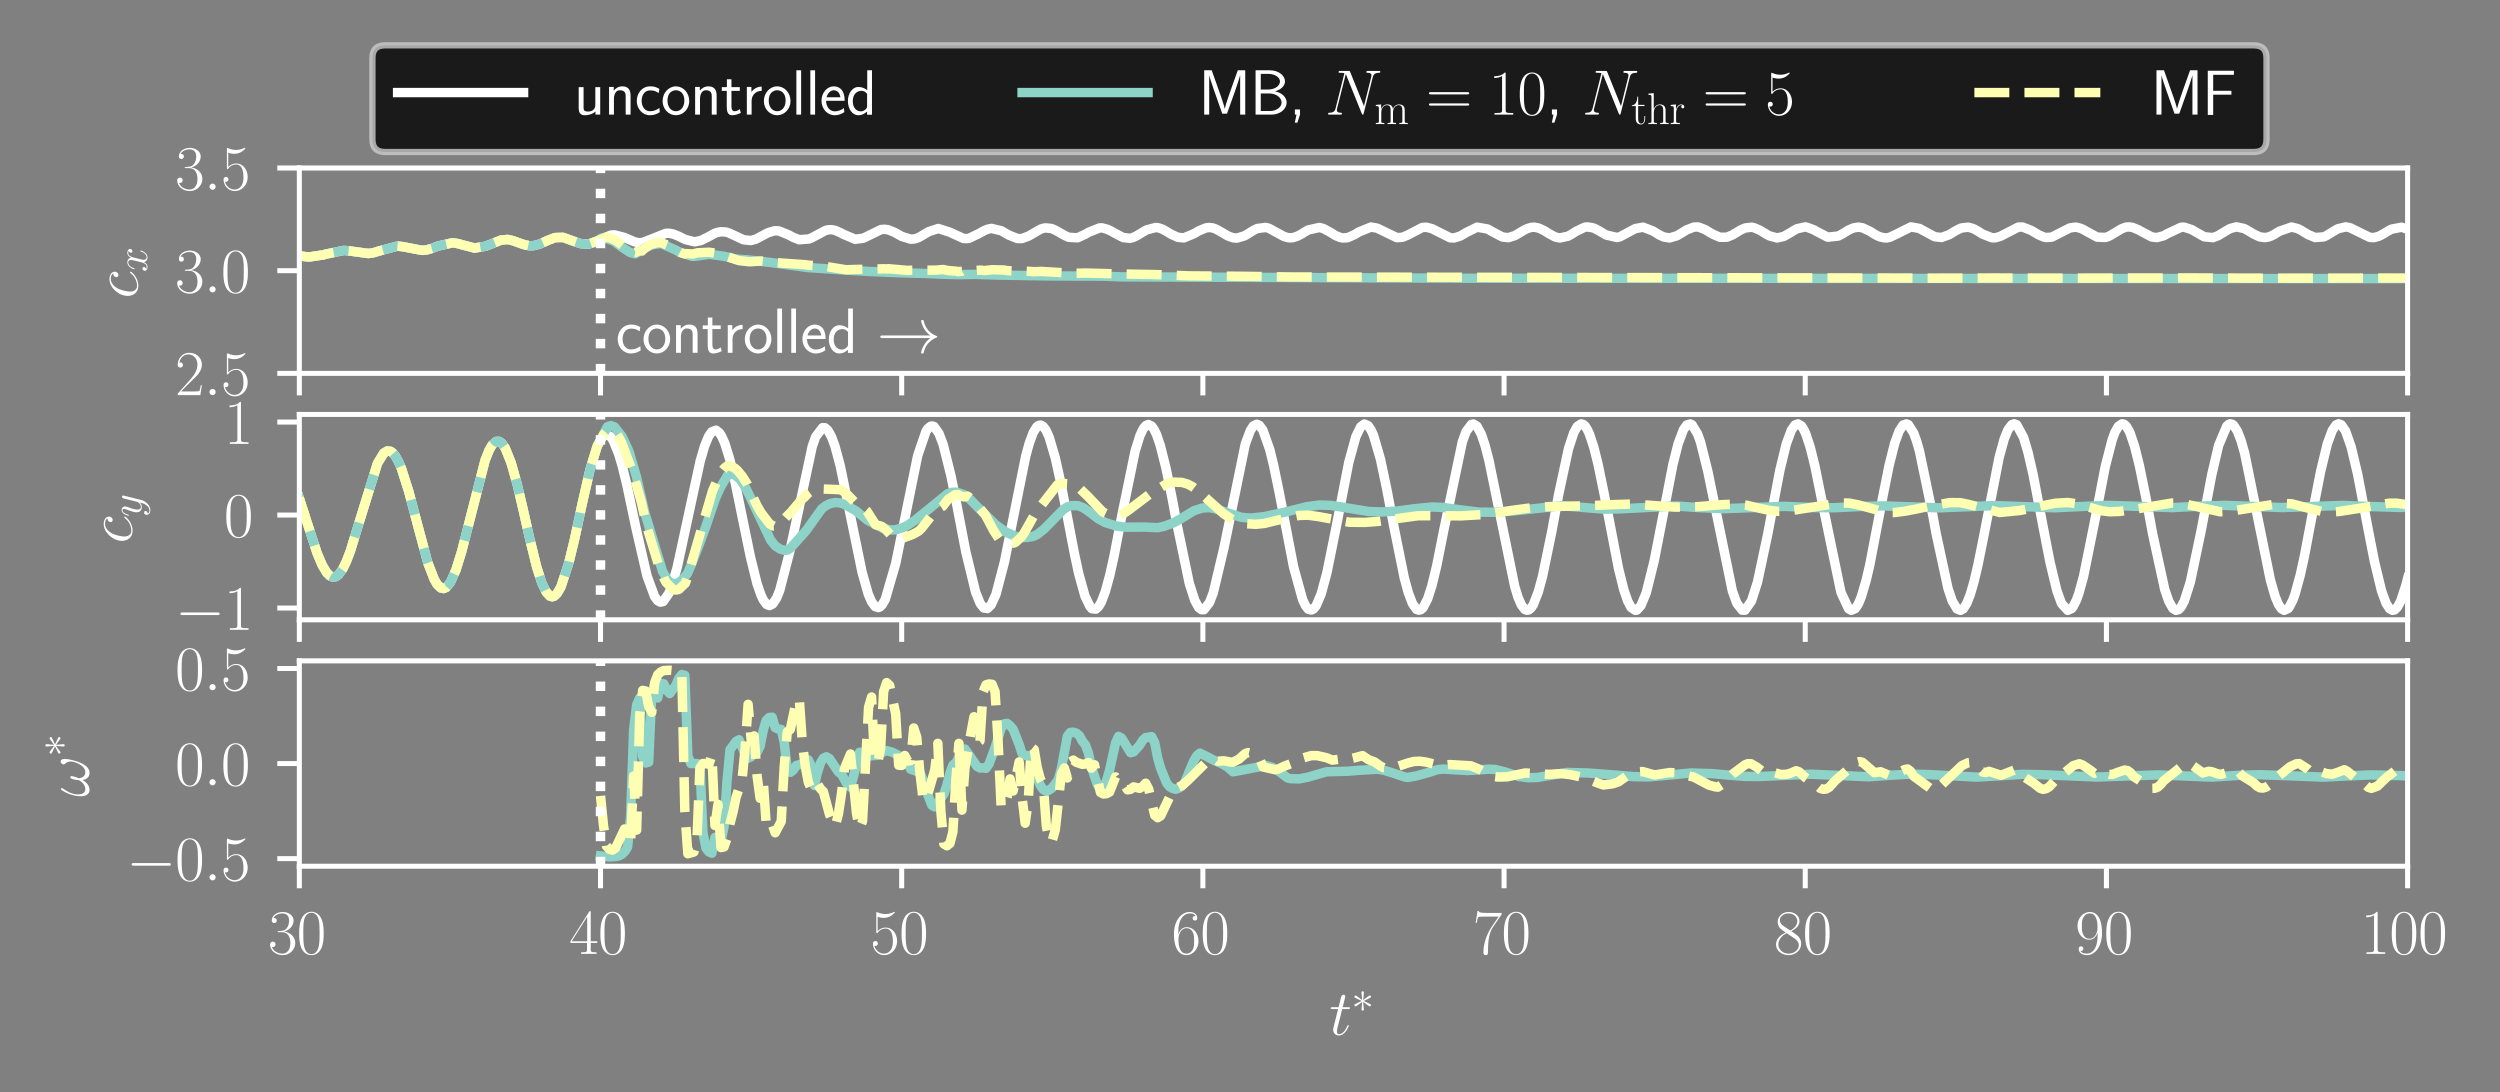 <?xml version="1.0" encoding="utf-8" standalone="no"?>
<!DOCTYPE svg PUBLIC "-//W3C//DTD SVG 1.1//EN"
  "http://www.w3.org/Graphics/SVG/1.1/DTD/svg11.dtd">
<svg xmlns:xlink="http://www.w3.org/1999/xlink" width="397.007pt" height="173.471pt" viewBox="0 0 397.007 173.471" xmlns="http://www.w3.org/2000/svg" version="1.1">
 <rect x="0" y="0" width="397.007" height="173.471" fill="#808080" stroke="none"/>
 <defs>
  <style type="text/css">*{stroke-linejoin: round; stroke-linecap: butt}</style>
 </defs>
 <g id="figure_1">
  <g id="patch_1">
   <path d="M 0 173.471 
L 397.007 173.471 
L 397.007 0 
L 0 0 
L 0 173.471 
z
" style="fill: none"/>
  </g>
  <g id="axes_1">
   <g id="patch_2">
    <path d="M 47.534 59.292 
L 382.334 59.292 
L 382.334 26.68 
L 47.534 26.68 
L 47.534 59.292 
z
" style="fill: none"/>
   </g>
   <g id="matplotlib.axis_1">
    <g id="xtick_1">
     <g id="line2d_1">
      <defs>
       <path id="m76dec0bf30" d="M 0 0 
L 0 3.5 
" style="stroke: #ffffff; stroke-width: 0.8"/>
      </defs>
      <g>
       <use xlink:href="#m76dec0bf30" x="47.534" y="59.292" style="fill: #ffffff; stroke: #ffffff; stroke-width: 0.8"/>
      </g>
     </g>
    </g>
    <g id="xtick_2">
     <g id="line2d_2">
      <g>
       <use xlink:href="#m76dec0bf30" x="95.363" y="59.292" style="fill: #ffffff; stroke: #ffffff; stroke-width: 0.8"/>
      </g>
     </g>
    </g>
    <g id="xtick_3">
     <g id="line2d_3">
      <g>
       <use xlink:href="#m76dec0bf30" x="143.192" y="59.292" style="fill: #ffffff; stroke: #ffffff; stroke-width: 0.8"/>
      </g>
     </g>
    </g>
    <g id="xtick_4">
     <g id="line2d_4">
      <g>
       <use xlink:href="#m76dec0bf30" x="191.02" y="59.292" style="fill: #ffffff; stroke: #ffffff; stroke-width: 0.8"/>
      </g>
     </g>
    </g>
    <g id="xtick_5">
     <g id="line2d_5">
      <g>
       <use xlink:href="#m76dec0bf30" x="238.849" y="59.292" style="fill: #ffffff; stroke: #ffffff; stroke-width: 0.8"/>
      </g>
     </g>
    </g>
    <g id="xtick_6">
     <g id="line2d_6">
      <g>
       <use xlink:href="#m76dec0bf30" x="286.677" y="59.292" style="fill: #ffffff; stroke: #ffffff; stroke-width: 0.8"/>
      </g>
     </g>
    </g>
    <g id="xtick_7">
     <g id="line2d_7">
      <g>
       <use xlink:href="#m76dec0bf30" x="334.506" y="59.292" style="fill: #ffffff; stroke: #ffffff; stroke-width: 0.8"/>
      </g>
     </g>
    </g>
    <g id="xtick_8">
     <g id="line2d_8">
      <g>
       <use xlink:href="#m76dec0bf30" x="382.334" y="59.292" style="fill: #ffffff; stroke: #ffffff; stroke-width: 0.8"/>
      </g>
     </g>
    </g>
   </g>
   <g id="matplotlib.axis_2">
    <g id="ytick_1">
     <g id="line2d_9">
      <defs>
       <path id="mb92dcdea50" d="M 0 0 
L -3.5 0 
" style="stroke: #ffffff; stroke-width: 0.8"/>
      </defs>
      <g>
       <use xlink:href="#mb92dcdea50" x="47.534" y="59.292" style="fill: #ffffff; stroke: #ffffff; stroke-width: 0.8"/>
      </g>
     </g>
     <g id="text_1">
      <!-- $\mathdefault{2.5}$ -->
      <g style="fill: #ffffff" transform="translate(27.804 62.751) scale(0.1 -0.1)">
       <defs>
        <path id="CMR17-32" d="M 2669 989 
L 2554 989 
C 2490 536 2438 459 2413 420 
C 2381 369 1920 369 1830 369 
L 602 369 
C 832 619 1280 1072 1824 1597 
C 2214 1967 2669 2402 2669 3035 
C 2669 3790 2067 4224 1395 4224 
C 691 4224 262 3604 262 3030 
C 262 2780 448 2748 525 2748 
C 589 2748 781 2787 781 3010 
C 781 3207 614 3264 525 3264 
C 486 3264 448 3258 422 3245 
C 544 3790 915 4058 1306 4058 
C 1862 4058 2227 3617 2227 3035 
C 2227 2479 1901 2000 1536 1584 
L 262 146 
L 262 0 
L 2515 0 
L 2669 989 
z
" transform="scale(0.016)"/>
        <path id="CMMI12-3a" d="M 1178 307 
C 1178 492 1024 619 870 619 
C 685 619 557 466 557 313 
C 557 128 710 0 864 0 
C 1050 0 1178 153 1178 307 
z
" transform="scale(0.016)"/>
        <path id="CMR17-35" d="M 730 3692 
C 794 3666 1056 3584 1325 3584 
C 1920 3584 2246 3911 2432 4100 
C 2432 4157 2432 4192 2394 4192 
C 2387 4192 2374 4192 2323 4163 
C 2099 4058 1837 3973 1517 3973 
C 1325 3973 1037 3999 723 4139 
C 653 4171 640 4171 634 4171 
C 602 4171 595 4164 595 4037 
L 595 2203 
C 595 2089 595 2057 659 2057 
C 691 2057 704 2070 736 2114 
C 941 2401 1222 2522 1542 2522 
C 1766 2522 2246 2382 2246 1289 
C 2246 1085 2246 715 2054 421 
C 1894 159 1645 25 1370 25 
C 947 25 518 320 403 814 
C 429 807 480 795 506 795 
C 589 795 749 840 749 1038 
C 749 1210 627 1280 506 1280 
C 358 1280 262 1190 262 1011 
C 262 454 704 -128 1382 -128 
C 2042 -128 2669 440 2669 1264 
C 2669 2030 2170 2624 1549 2624 
C 1222 2624 947 2503 730 2274 
L 730 3692 
z
" transform="scale(0.016)"/>
       </defs>
       <use xlink:href="#CMR17-32" transform="scale(0.996)"/>
       <use xlink:href="#CMMI12-3a" transform="translate(45.69 0) scale(0.996)"/>
       <use xlink:href="#CMR17-35" transform="translate(72.788 0) scale(0.996)"/>
      </g>
     </g>
    </g>
    <g id="ytick_2">
     <g id="line2d_10">
      <g>
       <use xlink:href="#mb92dcdea50" x="47.534" y="42.986" style="fill: #ffffff; stroke: #ffffff; stroke-width: 0.8"/>
      </g>
     </g>
     <g id="text_2">
      <!-- $\mathdefault{3.0}$ -->
      <g style="fill: #ffffff" transform="translate(27.804 46.445) scale(0.1 -0.1)">
       <defs>
        <path id="CMR17-33" d="M 1414 2157 
C 1984 2157 2234 1662 2234 1090 
C 2234 320 1824 25 1453 25 
C 1114 25 563 194 390 693 
C 422 680 454 680 486 680 
C 640 680 755 782 755 948 
C 755 1133 614 1216 486 1216 
C 378 1216 211 1165 211 926 
C 211 335 787 -128 1466 -128 
C 2176 -128 2720 430 2720 1085 
C 2720 1707 2208 2157 1600 2227 
C 2086 2328 2554 2756 2554 3329 
C 2554 3820 2048 4179 1472 4179 
C 890 4179 378 3829 378 3329 
C 378 3110 544 3072 627 3072 
C 762 3072 877 3155 877 3321 
C 877 3486 762 3569 627 3569 
C 602 3569 570 3569 544 3557 
C 730 3959 1235 4032 1459 4032 
C 1683 4032 2106 3925 2106 3320 
C 2106 3143 2080 2828 1862 2550 
C 1670 2304 1453 2304 1242 2284 
C 1210 2284 1062 2269 1037 2269 
C 992 2263 966 2257 966 2208 
C 966 2163 973 2157 1101 2157 
L 1414 2157 
z
" transform="scale(0.016)"/>
        <path id="CMR17-30" d="M 2688 2025 
C 2688 2416 2682 3080 2413 3591 
C 2176 4039 1798 4198 1466 4198 
C 1158 4198 768 4058 525 3597 
C 269 3118 243 2524 243 2025 
C 243 1661 250 1106 448 619 
C 723 -39 1216 -128 1466 -128 
C 1760 -128 2208 -7 2470 600 
C 2662 1042 2688 1559 2688 2025 
z
M 1466 -26 
C 1056 -26 813 325 723 812 
C 653 1188 653 1738 653 2096 
C 653 2588 653 2997 736 3387 
C 858 3929 1216 4096 1466 4096 
C 1728 4096 2067 3923 2189 3400 
C 2272 3036 2278 2607 2278 2096 
C 2278 1680 2278 1169 2202 792 
C 2067 95 1690 -26 1466 -26 
z
" transform="scale(0.016)"/>
       </defs>
       <use xlink:href="#CMR17-33" transform="scale(0.996)"/>
       <use xlink:href="#CMMI12-3a" transform="translate(45.69 0) scale(0.996)"/>
       <use xlink:href="#CMR17-30" transform="translate(72.788 0) scale(0.996)"/>
      </g>
     </g>
    </g>
    <g id="ytick_3">
     <g id="line2d_11">
      <g>
       <use xlink:href="#mb92dcdea50" x="47.534" y="26.68" style="fill: #ffffff; stroke: #ffffff; stroke-width: 0.8"/>
      </g>
     </g>
     <g id="text_3">
      <!-- $\mathdefault{3.5}$ -->
      <g style="fill: #ffffff" transform="translate(27.804 30.139) scale(0.1 -0.1)">
       <use xlink:href="#CMR17-33" transform="scale(0.996)"/>
       <use xlink:href="#CMMI12-3a" transform="translate(45.69 0) scale(0.996)"/>
       <use xlink:href="#CMR17-35" transform="translate(72.788 0) scale(0.996)"/>
      </g>
     </g>
    </g>
    <g id="text_4">
     <!-- $c_x$ -->
     <g style="fill: #ffffff" transform="translate(21.867 47.4) rotate(-90) scale(0.1 -0.1)">
      <defs>
       <path id="CMMI12-63" d="M 2502 2431 
C 2381 2431 2323 2431 2234 2355 
C 2195 2323 2125 2227 2125 2125 
C 2125 1997 2221 1920 2342 1920 
C 2496 1920 2669 2044 2669 2292 
C 2669 2588 2374 2816 1933 2816 
C 1094 2816 256 1903 256 996 
C 256 441 602 -64 1254 -64 
C 2125 -64 2675 622 2675 706 
C 2675 744 2637 776 2611 776 
C 2592 776 2586 770 2528 713 
C 2118 162 1510 64 1267 64 
C 826 64 685 446 685 764 
C 685 988 794 1605 1024 2039 
C 1190 2338 1536 2682 1939 2682 
C 2022 2682 2374 2682 2502 2431 
z
" transform="scale(0.016)"/>
       <path id="CMMI12-78" d="M 3034 2606 
C 2829 2567 2752 2414 2752 2293 
C 2752 2139 2874 2088 2963 2088 
C 3155 2088 3290 2254 3290 2427 
C 3290 2695 2982 2816 2714 2816 
C 2323 2816 2106 2433 2048 2312 
C 1901 2816 1504 2816 1389 2816 
C 736 2816 390 1980 390 1839 
C 390 1814 416 1782 461 1782 
C 512 1782 525 1820 538 1846 
C 755 2555 1184 2689 1370 2689 
C 1658 2689 1715 2420 1715 2267 
C 1715 2127 1677 1980 1600 1673 
L 1382 798 
C 1286 415 1101 64 762 64 
C 730 64 570 64 435 147 
C 666 192 717 383 717 460 
C 717 588 621 664 499 664 
C 346 664 179 530 179 326 
C 179 57 480 -64 755 -64 
C 1062 -64 1280 179 1414 441 
C 1517 64 1837 -64 2074 -64 
C 2726 -64 3072 773 3072 913 
C 3072 945 3046 971 3008 971 
C 2950 971 2944 939 2925 888 
C 2752 326 2381 64 2093 64 
C 1869 64 1747 230 1747 492 
C 1747 632 1773 734 1875 1156 
L 2099 2024 
C 2195 2408 2413 2689 2707 2689 
C 2720 2689 2899 2689 3034 2606 
z
" transform="scale(0.016)"/>
      </defs>
      <use xlink:href="#CMMI12-63" transform="scale(0.996)"/>
      <use xlink:href="#CMMI12-78" transform="translate(41.983 -14.944) scale(0.697)"/>
     </g>
    </g>
   </g>
   <g id="line2d_12">
    <path d="M 47.511 40.633 
L 48.443 40.748 
L 49.113 40.804 
L 51.409 40.465 
L 51.719 40.36 
L 54.613 39.763 
L 55.402 39.836 
L 58.511 40.256 
L 59.396 40.11 
L 60.137 39.878 
L 63.103 39.088 
L 63.916 39.165 
L 67.025 39.76 
L 67.79 39.676 
L 68.603 39.445 
L 69.56 39.073 
L 71.855 38.555 
L 72.429 38.633 
L 72.931 38.736 
L 73.386 38.876 
L 75.371 39.39 
L 77.116 39.101 
L 79.604 38.112 
L 80.632 38.031 
L 80.823 38.07 
L 81.445 38.221 
L 82.832 38.717 
L 83.31 38.868 
L 84.076 39.03 
L 84.745 39.01 
L 85.678 38.772 
L 86.443 38.426 
L 86.993 38.173 
L 88.165 37.73 
L 89.408 37.7 
L 91.345 38.395 
L 92.23 38.692 
L 93.474 38.765 
L 94.717 38.32 
L 96.989 37.336 
L 97.563 37.293 
L 99.142 37.703 
L 100.72 38.383 
L 101.15 38.49 
L 101.485 38.537 
L 102.035 38.509 
L 103.829 37.815 
L 105.694 37.068 
L 105.957 37.04 
L 106.34 37.055 
L 106.914 37.169 
L 107.727 37.495 
L 107.918 37.591 
L 108.229 37.741 
L 108.827 38.039 
L 110.309 38.401 
L 111.314 38.194 
L 112.103 37.791 
L 112.247 37.739 
L 113.49 37.063 
L 113.849 36.929 
L 114.471 36.8 
L 115.284 36.846 
L 115.475 36.906 
L 115.834 37.031 
L 116.503 37.343 
L 118.082 38.076 
L 119.23 38.199 
L 120.043 37.974 
L 121.884 36.995 
L 122.075 36.922 
L 122.96 36.657 
L 123.128 36.648 
L 123.701 36.672 
L 125.28 37.322 
L 125.949 37.684 
L 126.906 38.07 
L 128.484 37.952 
L 128.867 37.785 
L 131.115 36.59 
L 131.426 36.515 
L 131.785 36.474 
L 132.048 36.478 
L 132.215 36.502 
L 132.358 36.525 
L 132.669 36.599 
L 133.459 36.951 
L 134.009 37.238 
L 135.802 37.996 
L 137.093 37.829 
L 139.939 36.441 
L 140.155 36.439 
L 140.418 36.406 
L 140.992 36.472 
L 142.044 36.89 
L 142.785 37.309 
L 143.216 37.552 
L 144.65 37.991 
L 145.344 37.921 
L 145.822 37.743 
L 145.99 37.661 
L 147.496 36.778 
L 149.003 36.29 
L 150.82 36.868 
L 153.02 37.877 
L 153.618 37.883 
L 153.905 37.836 
L 155.507 37.067 
L 155.771 36.912 
L 156.321 36.614 
L 156.847 36.396 
L 157.445 36.271 
L 159.023 36.649 
L 160.195 37.33 
L 161.558 37.876 
L 162.299 37.877 
L 163.327 37.496 
L 165.241 36.394 
L 165.623 36.264 
L 166.006 36.191 
L 166.962 36.28 
L 167.202 36.375 
L 167.799 36.666 
L 168.517 37.077 
L 168.78 37.228 
L 169.067 37.389 
L 169.497 37.587 
L 169.736 37.685 
L 171.124 37.761 
L 172.343 37.2 
L 172.869 36.89 
L 174.615 36.19 
L 174.998 36.183 
L 175.811 36.397 
L 176.48 36.711 
L 176.719 36.86 
L 178.346 37.72 
L 179.398 37.837 
L 179.733 37.775 
L 180.067 37.659 
L 180.522 37.438 
L 181.718 36.71 
L 182.076 36.512 
L 183.559 36.121 
L 183.87 36.161 
L 184.061 36.207 
L 184.635 36.408 
L 184.994 36.621 
L 185.161 36.702 
L 185.974 37.196 
L 187.05 37.684 
L 188.007 37.776 
L 189.681 37.077 
L 190.351 36.669 
L 191.522 36.184 
L 192.025 36.131 
L 192.551 36.183 
L 192.933 36.316 
L 193.268 36.469 
L 193.699 36.711 
L 194.99 37.463 
L 195.755 37.75 
L 196.401 37.819 
L 197.597 37.465 
L 198.099 37.184 
L 199.055 36.581 
L 199.653 36.288 
L 200.992 36.118 
L 201.495 36.245 
L 203.503 37.343 
L 203.838 37.519 
L 204.006 37.586 
L 204.532 37.737 
L 204.938 37.768 
L 205.369 37.725 
L 206.086 37.484 
L 206.875 37.051 
L 207.091 36.886 
L 207.21 36.839 
L 207.736 36.522 
L 209.506 36.123 
L 210.152 36.29 
L 210.367 36.412 
L 211.228 36.871 
L 212.017 37.366 
L 212.232 37.47 
L 212.854 37.714 
L 213.237 37.788 
L 213.978 37.753 
L 215.174 37.229 
L 215.748 36.862 
L 217.709 36.058 
L 218.689 36.229 
L 221.822 37.738 
L 222.683 37.685 
L 223.472 37.371 
L 225.863 36.124 
L 226.031 36.117 
L 226.533 36.087 
L 227.442 36.328 
L 227.705 36.467 
L 227.896 36.564 
L 230.287 37.763 
L 230.933 37.788 
L 231.794 37.518 
L 231.961 37.44 
L 232.464 37.154 
L 232.775 36.961 
L 234.568 36.077 
L 236.218 36.363 
L 236.457 36.496 
L 236.864 36.727 
L 238.586 37.635 
L 239.518 37.741 
L 240.523 37.429 
L 241.025 37.15 
L 241.742 36.713 
L 242.101 36.503 
L 242.579 36.285 
L 243.106 36.127 
L 243.345 36.089 
L 243.656 36.075 
L 244.325 36.211 
L 244.78 36.414 
L 245.186 36.606 
L 245.664 36.9 
L 245.903 37.06 
L 246.932 37.611 
L 247.195 37.689 
L 247.721 37.788 
L 249.012 37.505 
L 249.443 37.272 
L 250.28 36.744 
L 251.643 36.085 
L 251.906 36.049 
L 252.145 36.044 
L 252.91 36.17 
L 253.245 36.284 
L 253.939 36.658 
L 255.039 37.313 
L 256.784 37.712 
L 257.215 37.62 
L 259.702 36.298 
L 260.922 36.074 
L 262.524 36.7 
L 263.576 37.349 
L 263.863 37.472 
L 264.222 37.638 
L 265.131 37.785 
L 266.326 37.432 
L 267.044 36.996 
L 267.259 36.873 
L 267.833 36.507 
L 269.005 36.061 
L 269.626 36.04 
L 269.866 36.102 
L 270.798 36.468 
L 271.659 37 
L 271.779 37.049 
L 272.09 37.235 
L 273.142 37.683 
L 274.242 37.669 
L 275.151 37.295 
L 275.485 37.072 
L 275.629 37 
L 275.844 36.869 
L 276.442 36.511 
L 277.159 36.195 
L 278.164 36.084 
L 278.57 36.172 
L 279.455 36.555 
L 280.723 37.319 
L 281.01 37.461 
L 282.205 37.786 
L 283.282 37.539 
L 284.429 36.881 
L 284.788 36.655 
L 285.362 36.329 
L 286.677 36.034 
L 286.988 36.1 
L 288.04 36.497 
L 288.423 36.722 
L 290.241 37.663 
L 291.938 37.482 
L 292.584 37.136 
L 293.302 36.695 
L 293.565 36.528 
L 293.78 36.435 
L 294.354 36.192 
L 295.119 36.066 
L 295.765 36.173 
L 296.937 36.72 
L 297.702 37.205 
L 297.989 37.367 
L 298.539 37.616 
L 299.232 37.768 
L 299.639 37.779 
L 300.093 37.684 
L 301.002 37.26 
L 303.465 36.034 
L 304.78 36.269 
L 307.244 37.597 
L 308.32 37.715 
L 309.539 37.267 
L 310.639 36.602 
L 310.95 36.441 
L 311.5 36.197 
L 312.577 36.079 
L 313.27 36.277 
L 313.557 36.406 
L 314.131 36.728 
L 314.824 37.168 
L 316.331 37.764 
L 316.905 37.753 
L 317.67 37.526 
L 320.516 36.063 
L 321.186 36.051 
L 322.549 36.586 
L 323.768 37.307 
L 324.581 37.646 
L 324.892 37.722 
L 325.825 37.659 
L 328.695 36.196 
L 329.651 36.066 
L 330.393 36.255 
L 330.775 36.416 
L 330.991 36.543 
L 333.023 37.656 
L 334.362 37.711 
L 334.912 37.513 
L 335.199 37.353 
L 336.945 36.313 
L 337.615 36.067 
L 338.069 36.036 
L 338.643 36.108 
L 339.6 36.504 
L 339.982 36.726 
L 341.704 37.629 
L 342.493 37.735 
L 343.593 37.441 
L 344.119 37.142 
L 346.367 36.086 
L 346.846 36.071 
L 348.041 36.463 
L 350.026 37.6 
L 351.437 37.733 
L 352.226 37.434 
L 353.159 36.876 
L 353.685 36.549 
L 354.211 36.274 
L 355.144 36.029 
L 356.364 36.286 
L 356.674 36.446 
L 357.535 36.947 
L 357.87 37.159 
L 358.851 37.62 
L 359.712 37.734 
L 360.262 37.627 
L 360.668 37.48 
L 361.17 37.222 
L 361.601 36.944 
L 361.72 36.879 
L 361.983 36.719 
L 363.897 36.057 
L 364.901 36.307 
L 365.164 36.452 
L 365.308 36.511 
L 366.527 37.248 
L 367.651 37.722 
L 369.014 37.617 
L 369.421 37.429 
L 370.593 36.714 
L 371.047 36.45 
L 371.286 36.321 
L 372.53 36.03 
L 373.199 36.166 
L 376.308 37.69 
L 376.978 37.731 
L 377.695 37.541 
L 378.006 37.402 
L 378.556 37.097 
L 378.939 36.859 
L 379.13 36.745 
L 379.752 36.395 
L 381.354 36.089 
L 381.665 36.168 
L 382.358 36.444 
L 382.358 36.444 
" clip-path="url(#pfeef9f08ca)" style="fill: none; stroke: #ffffff; stroke-width: 1.5; stroke-linecap: square"/>
   </g>
   <g id="line2d_13">
    <path d="M 47.511 40.633 
L 48.443 40.748 
L 49.113 40.804 
L 51.409 40.465 
L 51.719 40.36 
L 54.613 39.763 
L 55.402 39.836 
L 58.511 40.256 
L 59.396 40.11 
L 60.137 39.878 
L 63.103 39.088 
L 63.916 39.165 
L 67.025 39.76 
L 67.79 39.676 
L 68.603 39.445 
L 69.56 39.073 
L 71.855 38.555 
L 72.429 38.633 
L 72.931 38.736 
L 73.386 38.876 
L 75.371 39.39 
L 77.116 39.101 
L 79.604 38.112 
L 80.632 38.031 
L 80.823 38.07 
L 81.445 38.221 
L 82.832 38.717 
L 83.31 38.868 
L 84.076 39.03 
L 84.745 39.01 
L 85.678 38.772 
L 86.443 38.426 
L 86.993 38.173 
L 88.165 37.73 
L 89.408 37.7 
L 91.345 38.395 
L 92.23 38.692 
L 93.474 38.765 
L 94.717 38.32 
L 95.483 37.824 
L 95.77 37.733 
L 95.985 37.884 
L 96.2 37.917 
L 96.367 37.914 
L 97.444 38.268 
L 98.615 39.149 
L 100.026 40.083 
L 100.863 40.312 
L 101.796 39.767 
L 102.633 39.257 
L 102.872 39.171 
L 103.518 38.893 
L 103.733 38.857 
L 104.929 38.651 
L 107.32 39.709 
L 107.727 39.948 
L 109.496 40.569 
L 109.855 40.702 
L 110.262 40.706 
L 112.677 40.387 
L 115.021 40.706 
L 116.719 41.093 
L 116.982 41.141 
L 117.914 41.214 
L 118.656 41.262 
L 122.099 41.65 
L 128.245 42.484 
L 133.913 42.869 
L 138.122 43.112 
L 142.881 43.312 
L 147.257 43.436 
L 149.744 43.546 
L 152.088 43.614 
L 154.957 43.571 
L 158.449 43.684 
L 166.054 43.811 
L 169.067 43.829 
L 170.43 43.839 
L 174.998 43.849 
L 177.82 43.961 
L 232.918 44.185 
L 382.358 44.247 
L 382.358 44.247 
" clip-path="url(#pfeef9f08ca)" style="fill: none; stroke: #8dd3c7; stroke-width: 1.5; stroke-linecap: square"/>
   </g>
   <g id="line2d_14">
    <path d="M 47.511 40.633 
L 48.443 40.748 
L 49.113 40.804 
L 51.409 40.465 
L 51.719 40.36 
L 54.613 39.763 
L 55.402 39.836 
L 58.511 40.256 
L 59.396 40.11 
L 60.137 39.878 
L 63.103 39.088 
L 63.916 39.165 
L 67.025 39.76 
L 67.79 39.676 
L 68.603 39.445 
L 69.56 39.073 
L 71.855 38.555 
L 72.429 38.633 
L 72.931 38.736 
L 73.386 38.876 
L 75.371 39.39 
L 77.116 39.101 
L 79.604 38.112 
L 80.632 38.031 
L 80.823 38.07 
L 81.445 38.221 
L 82.832 38.717 
L 83.31 38.868 
L 84.076 39.03 
L 84.745 39.01 
L 85.678 38.772 
L 86.443 38.426 
L 86.993 38.173 
L 88.165 37.73 
L 89.408 37.7 
L 91.345 38.395 
L 92.23 38.692 
L 93.474 38.765 
L 94.717 38.32 
L 96.296 37.647 
L 96.487 37.685 
L 96.917 37.791 
L 97.85 38.24 
L 99.07 39.178 
L 100.17 39.83 
L 100.696 40.038 
L 100.911 40.088 
L 101.126 40.007 
L 101.366 39.803 
L 101.963 39.852 
L 102.179 39.595 
L 102.537 39.33 
L 103.279 38.85 
L 104.283 38.572 
L 104.977 38.525 
L 106.268 39.046 
L 106.627 39.283 
L 107.081 39.563 
L 108.062 40.124 
L 108.803 40.343 
L 109.018 40.27 
L 110.046 40.341 
L 110.764 40.141 
L 112.605 40.055 
L 114.064 40.268 
L 114.351 40.427 
L 114.59 40.42 
L 114.973 40.512 
L 115.284 40.702 
L 117.34 41.383 
L 119.038 41.572 
L 120.88 41.449 
L 122.267 41.617 
L 122.745 41.672 
L 126.763 41.955 
L 127.432 42.014 
L 127.863 42.022 
L 128.15 42.088 
L 130.302 42.272 
L 131.043 42.308 
L 131.282 42.336 
L 132.478 42.532 
L 134.391 42.842 
L 135.276 42.806 
L 140.418 42.683 
L 140.824 42.712 
L 141.039 42.668 
L 144.148 42.942 
L 144.507 42.916 
L 145.846 42.912 
L 148.62 42.9 
L 149.529 42.817 
L 149.792 42.802 
L 150.39 42.931 
L 150.82 42.989 
L 151.801 43.059 
L 152.112 43.135 
L 152.781 43.074 
L 152.996 42.952 
L 153.26 42.996 
L 153.475 43.12 
L 154.025 43.04 
L 155.675 42.891 
L 156.321 42.97 
L 157.564 42.83 
L 159.501 42.88 
L 159.788 42.959 
L 160.577 43.015 
L 161.414 43.051 
L 161.893 43.102 
L 162.825 43.059 
L 163.782 43.109 
L 164.188 43.151 
L 165.336 43.101 
L 170.573 43.408 
L 172.319 43.356 
L 175.715 43.444 
L 177.748 43.503 
L 183.272 43.598 
L 188.82 43.808 
L 197.381 43.876 
L 204.89 43.982 
L 303.943 44.158 
L 307.076 44.174 
L 316.857 44.148 
L 319.703 44.159 
L 328.097 44.169 
L 335.008 44.15 
L 348.376 44.138 
L 353.613 44.158 
L 360.142 44.175 
L 382.024 44.154 
L 382.358 44.149 
L 382.358 44.149 
" clip-path="url(#pfeef9f08ca)" style="fill: none; stroke-dasharray: 5.55,2.4; stroke-dashoffset: 0; stroke: #feffb3; stroke-width: 1.5"/>
   </g>
   <g id="line2d_15">
    <path d="M 95.363 59.292 
L 95.363 26.68 
" clip-path="url(#pfeef9f08ca)" style="fill: none; stroke-dasharray: 1.5,2.475; stroke-dashoffset: 0; stroke: #ffffff; stroke-width: 1.5"/>
   </g>
   <g id="patch_3">
    <path d="M 47.534 59.292 
L 47.534 26.68 
" style="fill: none; stroke: #ffffff; stroke-width: 0.8; stroke-linejoin: miter; stroke-linecap: square"/>
   </g>
   <g id="patch_4">
    <path d="M 382.334 59.292 
L 382.334 26.68 
" style="fill: none; stroke: #ffffff; stroke-width: 0.8; stroke-linejoin: miter; stroke-linecap: square"/>
   </g>
   <g id="patch_5">
    <path d="M 47.534 59.292 
L 382.334 59.292 
" style="fill: none; stroke: #ffffff; stroke-width: 0.8; stroke-linejoin: miter; stroke-linecap: square"/>
   </g>
   <g id="patch_6">
    <path d="M 47.534 26.68 
L 382.334 26.68 
" style="fill: none; stroke: #ffffff; stroke-width: 0.8; stroke-linejoin: miter; stroke-linecap: square"/>
   </g>
   <g id="text_5">
    <!-- controlled $\rightarrow$ -->
    <g style="fill: #ffffff" transform="translate(97.754 56.031) scale(0.1 -0.1)">
     <defs>
      <path id="CMSS17-63" d="M 2464 2541 
C 2464 2585 2170 2714 2093 2739 
C 1882 2816 1613 2816 1542 2816 
C 710 2816 211 2093 211 1363 
C 211 595 768 -64 1517 -64 
C 1946 -64 2253 76 2502 242 
L 2464 664 
C 2189 453 1869 337 1523 337 
C 1024 337 698 774 698 1369 
C 698 1831 909 2414 1549 2414 
C 1901 2414 2099 2343 2394 2145 
L 2464 2541 
z
" transform="scale(0.016)"/>
      <path id="CMSS17-6f" d="M 2829 1356 
C 2829 2176 2221 2816 1504 2816 
C 768 2816 173 2157 173 1356 
C 173 544 787 -64 1498 -64 
C 2227 -64 2829 563 2829 1356 
z
M 1504 337 
C 1050 337 659 709 659 1408 
C 659 2151 1114 2427 1498 2427 
C 1914 2427 2342 2126 2342 1408 
C 2342 683 1926 337 1504 337 
z
" transform="scale(0.016)"/>
      <path id="CMSS17-6e" d="M 2618 1877 
C 2618 2283 2522 2816 1798 2816 
C 1389 2816 1120 2606 941 2389 
L 941 2758 
L 474 2758 
L 474 0 
L 960 0 
L 960 1559 
C 960 1964 1114 2428 1549 2428 
C 2112 2428 2131 2048 2131 1829 
L 2131 0 
L 2618 0 
L 2618 1877 
z
" transform="scale(0.016)"/>
      <path id="CMSS17-74" d="M 1069 2368 
L 1901 2368 
L 1901 2737 
L 1069 2737 
L 1069 3520 
L 614 3520 
L 614 2737 
L 109 2737 
L 109 2368 
L 602 2368 
L 602 749 
C 602 384 685 -64 1107 -64 
C 1427 -64 1722 25 2003 172 
L 1901 548 
C 1747 414 1562 337 1363 337 
C 1082 337 1069 696 1069 856 
L 1069 2368 
z
" transform="scale(0.016)"/>
      <path id="CMSS17-72" d="M 954 1363 
C 954 1965 1395 2368 1958 2368 
L 1958 2789 
C 1549 2789 1165 2585 934 2253 
L 934 2758 
L 480 2758 
L 480 0 
L 954 0 
L 954 1363 
z
" transform="scale(0.016)"/>
      <path id="CMSS17-6c" d="M 947 4416 
L 474 4416 
L 474 0 
L 947 0 
L 947 4416 
z
" transform="scale(0.016)"/>
      <path id="CMSS17-65" d="M 2502 1377 
C 2502 1590 2490 2003 2285 2345 
C 2061 2713 1696 2816 1421 2816 
C 755 2816 192 2188 192 1375 
C 192 582 774 -64 1510 -64 
C 1798 -64 2150 19 2470 248 
C 2470 274 2458 414 2451 420 
C 2451 433 2432 630 2432 656 
C 2125 407 1773 325 1517 325 
C 1107 325 666 667 646 1377 
L 2502 1377 
z
M 698 1728 
C 781 2084 1062 2421 1421 2421 
C 1517 2421 1965 2421 2080 1728 
L 698 1728 
z
" transform="scale(0.016)"/>
      <path id="CMSS17-64" d="M 2611 4416 
L 2138 4416 
L 2138 2438 
C 1939 2603 1613 2756 1254 2756 
C 672 2756 211 2131 211 1347 
C 211 562 666 -64 1235 -64 
C 1677 -64 1971 172 2125 306 
L 2125 -13 
L 2611 -13 
L 2611 4416 
z
M 2125 836 
C 2125 747 2125 653 1926 482 
C 1798 375 1645 325 1498 325 
C 1152 325 698 576 698 1340 
C 698 2134 1210 2368 1562 2368 
C 1798 2368 1990 2254 2125 2065 
L 2125 836 
z
" transform="scale(0.016)"/>
      <path id="CMSY10-21" d="M 5338 1472 
C 4986 1203 4813 941 4762 858 
C 4474 416 4422 13 4422 6 
C 4422 -70 4499 -70 4550 -70 
C 4659 -70 4666 -58 4691 58 
C 4838 685 5216 1222 5939 1517 
C 6016 1542 6035 1555 6035 1600 
C 6035 1645 5997 1664 5984 1670 
C 5702 1779 4928 2099 4685 3174 
C 4666 3251 4659 3270 4550 3270 
C 4499 3270 4422 3270 4422 3193 
C 4422 3180 4480 2777 4749 2349 
C 4877 2157 5062 1933 5338 1728 
L 582 1728 
C 467 1728 352 1728 352 1600 
C 352 1472 467 1472 582 1472 
L 5338 1472 
z
" transform="scale(0.016)"/>
     </defs>
     <use xlink:href="#CMSS17-63" transform="scale(0.996)"/>
     <use xlink:href="#CMSS17-6f" transform="translate(41.639 0) scale(0.996)"/>
     <use xlink:href="#CMSS17-6e" transform="translate(88.482 0) scale(0.996)"/>
     <use xlink:href="#CMSS17-74" transform="translate(136.687 0) scale(0.996)"/>
     <use xlink:href="#CMSS17-72" transform="translate(170.519 0) scale(0.996)"/>
     <use xlink:href="#CMSS17-6f" transform="translate(202.429 0) scale(0.996)"/>
     <use xlink:href="#CMSS17-6c" transform="translate(249.272 0) scale(0.996)"/>
     <use xlink:href="#CMSS17-6c" transform="translate(271.453 0) scale(0.996)"/>
     <use xlink:href="#CMSS17-65" transform="translate(293.634 0) scale(0.996)"/>
     <use xlink:href="#CMSS17-64" transform="translate(335.273 0) scale(0.996)"/>
     <use xlink:href="#CMSY10-21" transform="translate(414.707 0) scale(0.996)"/>
    </g>
   </g>
  </g>
  <g id="axes_2">
   <g id="patch_7">
    <path d="M 47.534 98.426 
L 382.334 98.426 
L 382.334 65.814 
L 47.534 65.814 
L 47.534 98.426 
z
" style="fill: none"/>
   </g>
   <g id="matplotlib.axis_3">
    <g id="xtick_9">
     <g id="line2d_16">
      <g>
       <use xlink:href="#m76dec0bf30" x="47.534" y="98.426" style="fill: #ffffff; stroke: #ffffff; stroke-width: 0.8"/>
      </g>
     </g>
    </g>
    <g id="xtick_10">
     <g id="line2d_17">
      <g>
       <use xlink:href="#m76dec0bf30" x="95.363" y="98.426" style="fill: #ffffff; stroke: #ffffff; stroke-width: 0.8"/>
      </g>
     </g>
    </g>
    <g id="xtick_11">
     <g id="line2d_18">
      <g>
       <use xlink:href="#m76dec0bf30" x="143.192" y="98.426" style="fill: #ffffff; stroke: #ffffff; stroke-width: 0.8"/>
      </g>
     </g>
    </g>
    <g id="xtick_12">
     <g id="line2d_19">
      <g>
       <use xlink:href="#m76dec0bf30" x="191.02" y="98.426" style="fill: #ffffff; stroke: #ffffff; stroke-width: 0.8"/>
      </g>
     </g>
    </g>
    <g id="xtick_13">
     <g id="line2d_20">
      <g>
       <use xlink:href="#m76dec0bf30" x="238.849" y="98.426" style="fill: #ffffff; stroke: #ffffff; stroke-width: 0.8"/>
      </g>
     </g>
    </g>
    <g id="xtick_14">
     <g id="line2d_21">
      <g>
       <use xlink:href="#m76dec0bf30" x="286.677" y="98.426" style="fill: #ffffff; stroke: #ffffff; stroke-width: 0.8"/>
      </g>
     </g>
    </g>
    <g id="xtick_15">
     <g id="line2d_22">
      <g>
       <use xlink:href="#m76dec0bf30" x="334.506" y="98.426" style="fill: #ffffff; stroke: #ffffff; stroke-width: 0.8"/>
      </g>
     </g>
    </g>
    <g id="xtick_16">
     <g id="line2d_23">
      <g>
       <use xlink:href="#m76dec0bf30" x="382.334" y="98.426" style="fill: #ffffff; stroke: #ffffff; stroke-width: 0.8"/>
      </g>
     </g>
    </g>
   </g>
   <g id="matplotlib.axis_4">
    <g id="ytick_4">
     <g id="line2d_24">
      <g>
       <use xlink:href="#mb92dcdea50" x="47.534" y="96.558" style="fill: #ffffff; stroke: #ffffff; stroke-width: 0.8"/>
      </g>
     </g>
     <g id="text_6">
      <!-- $\mathdefault{−1}$ -->
      <g style="fill: #ffffff" transform="translate(27.804 100.017) scale(0.1 -0.1)">
       <defs>
        <path id="CMSY10-0" d="M 4218 1472 
C 4326 1472 4442 1472 4442 1600 
C 4442 1728 4326 1728 4218 1728 
L 755 1728 
C 646 1728 531 1728 531 1600 
C 531 1472 646 1472 755 1472 
L 4218 1472 
z
" transform="scale(0.016)"/>
        <path id="CMR17-31" d="M 1702 4058 
C 1702 4192 1696 4192 1606 4192 
C 1357 3916 979 3827 621 3827 
C 602 3827 570 3827 563 3808 
C 557 3795 557 3782 557 3648 
C 755 3648 1088 3686 1344 3839 
L 1344 461 
C 1344 236 1331 160 781 160 
L 589 160 
L 589 0 
C 896 0 1216 0 1523 0 
C 1830 0 2150 0 2458 0 
L 2458 160 
L 2266 160 
C 1715 160 1702 230 1702 458 
L 1702 4058 
z
" transform="scale(0.016)"/>
       </defs>
       <use xlink:href="#CMSY10-0" transform="scale(0.996)"/>
       <use xlink:href="#CMR17-31" transform="translate(77.487 0) scale(0.996)"/>
      </g>
     </g>
    </g>
    <g id="ytick_5">
     <g id="line2d_25">
      <g>
       <use xlink:href="#mb92dcdea50" x="47.534" y="81.791" style="fill: #ffffff; stroke: #ffffff; stroke-width: 0.8"/>
      </g>
     </g>
     <g id="text_7">
      <!-- $\mathdefault{0}$ -->
      <g style="fill: #ffffff" transform="translate(35.553 85.251) scale(0.1 -0.1)">
       <use xlink:href="#CMR17-30" transform="scale(0.996)"/>
      </g>
     </g>
    </g>
    <g id="ytick_6">
     <g id="line2d_26">
      <g>
       <use xlink:href="#mb92dcdea50" x="47.534" y="67.025" style="fill: #ffffff; stroke: #ffffff; stroke-width: 0.8"/>
      </g>
     </g>
     <g id="text_8">
      <!-- $\mathdefault{1}$ -->
      <g style="fill: #ffffff" transform="translate(35.553 70.484) scale(0.1 -0.1)">
       <use xlink:href="#CMR17-31" transform="scale(0.996)"/>
      </g>
     </g>
    </g>
    <g id="text_9">
     <!-- $c_y$ -->
     <g style="fill: #ffffff" transform="translate(20.954 86.296) rotate(-90) scale(0.1 -0.1)">
      <defs>
       <path id="CMMI12-79" d="M 1683 -700 
C 1510 -939 1261 -1152 947 -1152 
C 870 -1152 563 -1152 467 -889 
C 486 -895 518 -895 531 -895 
C 723 -895 851 -729 851 -582 
C 851 -435 730 -384 634 -384 
C 531 -384 307 -458 307 -759 
C 307 -1071 582 -1286 947 -1286 
C 1587 -1286 2234 -700 2413 6 
L 3040 2485 
C 3046 2517 3059 2556 3059 2594 
C 3059 2689 2982 2753 2886 2753 
C 2829 2753 2694 2727 2643 2535 
L 2170 658 
C 2138 543 2138 530 2086 460 
C 1958 281 1747 64 1440 64 
C 1082 64 1050 415 1050 588 
C 1050 952 1222 1443 1395 1903 
C 1466 2088 1504 2178 1504 2305 
C 1504 2574 1312 2816 998 2816 
C 410 2816 173 1890 173 1839 
C 173 1814 198 1782 243 1782 
C 301 1782 307 1807 333 1897 
C 486 2433 730 2689 979 2689 
C 1037 2689 1146 2689 1146 2478 
C 1146 2312 1075 2127 979 1884 
C 666 1047 666 837 666 683 
C 666 77 1101 -64 1421 -64 
C 1606 -64 1837 -6 2061 230 
L 2067 224 
C 1971 -147 1907 -392 1683 -700 
z
" transform="scale(0.016)"/>
      </defs>
      <use xlink:href="#CMMI12-63" transform="scale(0.996)"/>
      <use xlink:href="#CMMI12-79" transform="translate(41.983 -14.944) scale(0.697)"/>
     </g>
    </g>
   </g>
   <g id="line2d_27">
    <path d="M 47.511 79.062 
L 48.563 82.339 
L 50.356 87.835 
L 51.169 89.759 
L 51.887 90.948 
L 52.413 91.463 
L 52.796 91.63 
L 53.322 91.579 
L 53.776 91.244 
L 54.422 90.355 
L 54.996 89.189 
L 55.641 87.499 
L 56.909 83.363 
L 59.946 73.579 
L 60.95 71.949 
L 61.524 71.608 
L 62.027 71.68 
L 62.361 71.913 
L 62.768 72.395 
L 63.246 73.241 
L 63.748 74.4 
L 64.92 78.073 
L 65.829 81.524 
L 67.933 89.367 
L 68.962 92.013 
L 69.416 92.801 
L 70.014 93.368 
L 70.444 93.457 
L 70.851 93.292 
L 71.544 92.457 
L 72.405 90.517 
L 73.314 87.588 
L 77.045 73.055 
L 77.69 71.457 
L 78.169 70.642 
L 78.79 70.102 
L 79.269 70.094 
L 79.675 70.37 
L 80.225 71.148 
L 81.158 73.469 
L 82.115 76.855 
L 83.071 80.907 
L 84.004 85.061 
L 85.223 90.026 
L 86.036 92.554 
L 86.73 94.009 
L 87.328 94.657 
L 87.71 94.763 
L 87.997 94.674 
L 88.452 94.273 
L 89.074 93.211 
L 90.341 89.343 
L 91.25 85.582 
L 92.469 79.924 
L 93.689 74.59 
L 94.837 70.855 
L 95.674 69.357 
L 96.248 68.987 
L 96.941 69.324 
L 97.372 69.934 
L 98.257 72.114 
L 98.831 74.084 
L 99.548 77.011 
L 100.983 83.802 
L 102.753 91.479 
L 103.948 94.729 
L 104.427 95.376 
L 104.857 95.621 
L 105.311 95.522 
L 106.22 94.21 
L 106.698 92.991 
L 107.535 90.121 
L 109.329 81.824 
L 111.194 73.208 
L 111.888 70.839 
L 112.534 69.277 
L 113.036 68.567 
L 113.705 68.314 
L 114.231 68.72 
L 114.59 69.259 
L 115.092 70.384 
L 115.858 72.833 
L 116.551 75.66 
L 118.321 84.323 
L 119.182 88.487 
L 120.234 92.742 
L 120.856 94.523 
L 121.19 95.235 
L 121.741 95.984 
L 122.195 96.171 
L 122.697 95.918 
L 123.319 94.985 
L 123.821 93.757 
L 125.375 87.753 
L 128.987 70.898 
L 129.537 69.343 
L 130.637 67.912 
L 130.995 67.925 
L 131.474 68.338 
L 132.048 69.368 
L 132.598 70.874 
L 133.435 73.978 
L 135.156 82.393 
L 136.902 90.887 
L 137.883 94.344 
L 138.409 95.561 
L 138.983 96.334 
L 139.485 96.48 
L 139.748 96.375 
L 140.131 95.975 
L 140.585 95.176 
L 142.235 89.508 
L 145.727 72.368 
L 147.042 68.515 
L 147.353 68.041 
L 147.783 67.692 
L 148.022 67.643 
L 148.333 67.743 
L 149.098 68.812 
L 149.768 70.567 
L 151.012 75.535 
L 151.729 79.059 
L 153.379 87.656 
L 154.934 94.052 
L 155.651 95.819 
L 156.225 96.552 
L 156.799 96.638 
L 157.397 96.061 
L 158.162 94.387 
L 159.525 89.176 
L 160.625 83.667 
L 162.897 72.394 
L 163.447 70.396 
L 164.069 68.712 
L 164.643 67.779 
L 164.93 67.568 
L 165.265 67.504 
L 165.647 67.705 
L 166.125 68.349 
L 166.604 69.411 
L 167.584 72.725 
L 168.517 76.959 
L 169.402 81.56 
L 170.621 87.923 
L 171.291 91.054 
L 172.295 94.664 
L 173.108 96.334 
L 173.419 96.668 
L 174.017 96.731 
L 174.472 96.319 
L 174.878 95.637 
L 175.524 93.95 
L 176.241 91.324 
L 176.911 88.314 
L 178.202 81.609 
L 180.259 71.644 
L 181.024 69.19 
L 181.55 68.077 
L 181.981 67.571 
L 182.363 67.41 
L 182.889 67.678 
L 183.248 68.16 
L 183.679 69.048 
L 184.252 70.728 
L 185.161 74.337 
L 186.142 79.149 
L 186.859 83.006 
L 188.868 92.666 
L 189.729 95.341 
L 190.351 96.472 
L 190.805 96.816 
L 191.188 96.818 
L 192.072 95.682 
L 192.67 94.14 
L 194.368 87.004 
L 197.764 70.489 
L 198.553 68.377 
L 199.031 67.636 
L 199.582 67.37 
L 199.988 67.552 
L 200.538 68.284 
L 201.638 71.383 
L 202.236 73.81 
L 203.169 78.328 
L 205.417 90 
L 206.875 95.282 
L 207.33 96.203 
L 207.76 96.745 
L 208.238 96.871 
L 208.597 96.698 
L 209.004 96.2 
L 209.817 94.283 
L 210.726 90.926 
L 212.184 83.723 
L 214.193 73.415 
L 215.317 69.333 
L 216.082 67.775 
L 216.656 67.334 
L 217.254 67.597 
L 217.709 68.237 
L 218.115 69.13 
L 219.215 72.906 
L 220.22 77.643 
L 221.272 83.221 
L 222.994 91.739 
L 223.639 94.105 
L 224.309 95.864 
L 224.955 96.772 
L 225.289 96.888 
L 225.6 96.839 
L 225.983 96.51 
L 226.724 95.076 
L 227.394 92.986 
L 228.159 89.828 
L 229.283 84.177 
L 232.225 70.158 
L 232.822 68.523 
L 233.683 67.39 
L 233.97 67.329 
L 234.544 67.684 
L 235.238 68.976 
L 235.812 70.679 
L 236.433 73.038 
L 240.547 93.152 
L 241.073 94.866 
L 241.599 96.072 
L 242.149 96.786 
L 242.46 96.899 
L 242.771 96.857 
L 243.129 96.563 
L 243.488 96.032 
L 244.277 94.017 
L 244.947 91.572 
L 246.406 84.525 
L 247.53 78.465 
L 249.084 71.244 
L 249.921 68.707 
L 250.471 67.726 
L 251.093 67.314 
L 251.476 67.441 
L 251.739 67.682 
L 252.073 68.21 
L 252.408 68.933 
L 253.102 71.033 
L 253.771 73.71 
L 254.728 78.349 
L 257.024 90.277 
L 257.885 93.728 
L 258.506 95.501 
L 259.032 96.476 
L 259.702 96.92 
L 259.941 96.879 
L 260.587 96.174 
L 261.424 94.147 
L 262.691 89.069 
L 263.863 83.058 
L 265.657 73.787 
L 266.494 70.464 
L 267.331 68.239 
L 267.857 67.498 
L 268.407 67.325 
L 268.694 67.45 
L 269.579 68.903 
L 270.057 70.236 
L 271.229 74.948 
L 275.103 93.85 
L 275.82 95.814 
L 276.657 96.887 
L 277.112 96.9 
L 278.14 95.436 
L 279.097 92.443 
L 280.699 84.926 
L 282.636 74.734 
L 283.664 70.5 
L 284.477 68.309 
L 285.051 67.488 
L 285.529 67.314 
L 286.103 67.672 
L 286.438 68.2 
L 286.773 68.922 
L 287.467 71.021 
L 288.208 74 
L 289.236 79.073 
L 292.345 94.056 
L 293.565 96.672 
L 293.995 96.918 
L 294.617 96.645 
L 294.976 96.132 
L 295.239 95.618 
L 295.597 94.72 
L 296.387 92.028 
L 296.937 89.648 
L 299.041 78.664 
L 299.998 73.899 
L 300.882 70.39 
L 301.576 68.472 
L 302.222 67.494 
L 302.748 67.317 
L 303.059 67.445 
L 303.896 68.786 
L 304.326 69.946 
L 304.804 71.581 
L 306.909 81.7 
L 307.483 84.816 
L 309.348 93.44 
L 310.018 95.429 
L 310.783 96.702 
L 311.333 96.92 
L 311.787 96.665 
L 312.337 95.802 
L 312.887 94.413 
L 313.485 92.342 
L 314.107 89.7 
L 314.92 85.665 
L 317.479 72.593 
L 318.292 69.65 
L 318.89 68.212 
L 319.488 67.436 
L 319.846 67.302 
L 320.253 67.454 
L 321.353 69.482 
L 322.047 71.817 
L 322.86 75.343 
L 324.462 83.705 
L 325.538 89.251 
L 326.638 93.81 
L 327.379 95.842 
L 328.36 96.921 
L 329.006 96.624 
L 329.173 96.404 
L 329.747 95.29 
L 330.106 94.302 
L 330.871 91.542 
L 332.688 82.55 
L 334.315 74.127 
L 335.415 69.848 
L 335.845 68.678 
L 336.395 67.708 
L 336.993 67.304 
L 337.28 67.361 
L 337.663 67.684 
L 338.093 68.416 
L 338.284 68.832 
L 338.978 70.884 
L 339.743 73.946 
L 340.795 79.119 
L 341.848 84.812 
L 343.761 93.6 
L 344.406 95.475 
L 345.052 96.614 
L 345.554 96.917 
L 345.961 96.811 
L 346.343 96.421 
L 346.87 95.447 
L 347.826 92.454 
L 349.524 84.41 
L 351.222 75.441 
L 352.322 70.733 
L 353.613 67.672 
L 353.9 67.408 
L 354.14 67.306 
L 354.498 67.382 
L 354.713 67.55 
L 355.311 68.479 
L 355.885 69.973 
L 356.459 71.986 
L 358.659 82.812 
L 360.549 92.126 
L 361.314 94.771 
L 361.816 95.964 
L 362.294 96.672 
L 362.725 96.921 
L 363.37 96.626 
L 363.538 96.406 
L 364.112 95.291 
L 364.447 94.383 
L 365.284 91.335 
L 365.953 88.285 
L 367.675 79.191 
L 368.536 74.799 
L 369.588 70.468 
L 370.377 68.337 
L 370.975 67.48 
L 371.382 67.3 
L 371.812 67.473 
L 372.482 68.446 
L 373.367 70.965 
L 374.419 75.394 
L 376.284 85.168 
L 377.073 89.189 
L 378.197 93.845 
L 378.915 95.81 
L 379.489 96.683 
L 379.943 96.917 
L 380.278 96.85 
L 380.708 96.422 
L 381.211 95.512 
L 382.024 93.07 
L 382.358 91.794 
L 382.358 91.794 
" clip-path="url(#pc71994fe25)" style="fill: none; stroke: #ffffff; stroke-width: 1.5; stroke-linecap: square"/>
   </g>
   <g id="line2d_28">
    <path d="M 47.511 79.062 
L 48.563 82.339 
L 50.356 87.835 
L 51.169 89.759 
L 51.887 90.948 
L 52.413 91.463 
L 52.796 91.63 
L 53.322 91.579 
L 53.776 91.244 
L 54.422 90.355 
L 54.996 89.189 
L 55.641 87.499 
L 56.909 83.363 
L 59.946 73.579 
L 60.95 71.949 
L 61.524 71.608 
L 62.027 71.68 
L 62.361 71.913 
L 62.768 72.395 
L 63.246 73.241 
L 63.748 74.4 
L 64.92 78.073 
L 65.829 81.524 
L 67.933 89.367 
L 68.962 92.013 
L 69.416 92.801 
L 70.014 93.368 
L 70.444 93.457 
L 70.851 93.292 
L 71.544 92.457 
L 72.405 90.517 
L 73.314 87.588 
L 77.045 73.055 
L 77.69 71.457 
L 78.169 70.642 
L 78.79 70.102 
L 79.269 70.094 
L 79.675 70.37 
L 80.225 71.148 
L 81.158 73.469 
L 82.115 76.855 
L 83.071 80.907 
L 84.004 85.061 
L 85.223 90.026 
L 86.036 92.554 
L 86.73 94.009 
L 87.328 94.657 
L 87.71 94.763 
L 87.997 94.674 
L 88.452 94.273 
L 89.074 93.211 
L 90.341 89.343 
L 91.25 85.582 
L 92.469 79.924 
L 93.689 74.59 
L 94.837 70.855 
L 96.439 67.774 
L 96.989 67.586 
L 97.587 67.794 
L 98.807 69.352 
L 99.883 71.672 
L 101.079 75.746 
L 102.418 81.507 
L 105.216 90.733 
L 106.005 92.107 
L 106.411 92.485 
L 107.057 92.693 
L 107.464 92.647 
L 107.822 92.466 
L 108.205 92.202 
L 108.492 91.916 
L 109.162 91.091 
L 109.712 89.838 
L 111.075 86.347 
L 112.079 83.65 
L 113.562 79.274 
L 114.423 77.368 
L 115.547 75.476 
L 115.929 75.269 
L 116.216 75.267 
L 116.695 75.445 
L 117.579 76.166 
L 118.44 77.522 
L 119.086 78.826 
L 122.386 85.787 
L 123.151 86.724 
L 123.941 87.214 
L 124.658 87.407 
L 125.136 87.314 
L 125.543 87.028 
L 128.006 84.276 
L 130.517 80.773 
L 131.163 80.295 
L 131.832 79.966 
L 132.622 79.798 
L 133.435 79.862 
L 134.2 80.151 
L 135.874 81.086 
L 136.424 81.533 
L 137.763 82.614 
L 140.178 83.879 
L 141.302 84.154 
L 142.187 84.136 
L 143.407 83.787 
L 144.196 83.381 
L 145.32 82.605 
L 147.329 80.975 
L 150.462 78.425 
L 151.107 78.193 
L 151.92 78.158 
L 153.116 78.562 
L 154.073 79.324 
L 155.603 80.882 
L 158.162 83.368 
L 159.788 84.514 
L 161.175 85.143 
L 162.18 85.365 
L 163.184 85.338 
L 164.021 85.194 
L 164.691 84.899 
L 165.815 84.011 
L 166.939 82.866 
L 168.828 80.925 
L 169.545 80.472 
L 170.287 80.284 
L 171.195 80.302 
L 172.056 80.65 
L 172.821 81.179 
L 174.4 82.378 
L 175.524 82.986 
L 177.269 83.529 
L 178.752 83.722 
L 181.765 83.7 
L 183.87 83.796 
L 184.85 83.581 
L 186.333 83.034 
L 187.529 82.374 
L 189.609 81.094 
L 190.948 80.672 
L 192.001 80.61 
L 192.933 80.77 
L 197.142 82.155 
L 198.625 82.275 
L 200.705 82.049 
L 203.958 81.353 
L 207.473 80.477 
L 209.482 80.202 
L 211.204 80.245 
L 212.997 80.514 
L 217.35 81.227 
L 219.478 81.301 
L 221.798 81.164 
L 224.548 80.793 
L 227.346 80.517 
L 229.163 80.582 
L 231.651 80.929 
L 234.879 81.33 
L 237.653 81.355 
L 240.547 81.118 
L 247.912 80.325 
L 250.304 80.491 
L 254.752 80.859 
L 257.454 80.797 
L 266.087 80.351 
L 269.579 80.593 
L 273.596 80.778 
L 276.753 80.668 
L 283.282 80.41 
L 287.993 80.603 
L 291.365 80.625 
L 295.526 80.429 
L 299.161 80.334 
L 302.819 80.471 
L 307.865 80.646 
L 311.357 80.507 
L 316.809 80.286 
L 319.99 80.401 
L 326.208 80.637 
L 329.89 80.462 
L 334.625 80.257 
L 337.567 80.341 
L 344.98 80.61 
L 349.141 80.393 
L 353.303 80.253 
L 356.842 80.382 
L 362.462 80.602 
L 366.168 80.47 
L 372.027 80.265 
L 376.212 80.431 
L 380.947 80.579 
L 382.358 80.554 
L 382.358 80.554 
" clip-path="url(#pc71994fe25)" style="fill: none; stroke: #8dd3c7; stroke-width: 1.5; stroke-linecap: square"/>
   </g>
   <g id="line2d_29">
    <path d="M 47.511 79.062 
L 48.563 82.339 
L 50.356 87.835 
L 51.169 89.759 
L 51.887 90.948 
L 52.413 91.463 
L 52.796 91.63 
L 53.322 91.579 
L 53.776 91.244 
L 54.422 90.355 
L 54.996 89.189 
L 55.641 87.499 
L 56.909 83.363 
L 59.946 73.579 
L 60.95 71.949 
L 61.524 71.608 
L 62.027 71.68 
L 62.361 71.913 
L 62.768 72.395 
L 63.246 73.241 
L 63.748 74.4 
L 64.92 78.073 
L 65.829 81.524 
L 67.933 89.367 
L 68.962 92.013 
L 69.416 92.801 
L 70.014 93.368 
L 70.444 93.457 
L 70.851 93.292 
L 71.544 92.457 
L 72.405 90.517 
L 73.314 87.588 
L 77.045 73.055 
L 77.69 71.457 
L 78.169 70.642 
L 78.79 70.102 
L 79.269 70.094 
L 79.675 70.37 
L 80.225 71.148 
L 81.158 73.469 
L 82.115 76.855 
L 83.071 80.907 
L 84.004 85.061 
L 85.223 90.026 
L 86.036 92.554 
L 86.73 94.009 
L 87.328 94.657 
L 87.71 94.763 
L 87.997 94.674 
L 88.452 94.273 
L 89.074 93.211 
L 90.341 89.343 
L 91.25 85.582 
L 92.469 79.924 
L 93.689 74.59 
L 94.837 70.855 
L 95.841 69.028 
L 96.439 68.344 
L 97.061 68.174 
L 97.707 68.617 
L 98.257 69.42 
L 98.759 70.379 
L 100.433 74.888 
L 100.768 75.935 
L 101.868 79.833 
L 102.705 83.604 
L 104.498 89.466 
L 105.407 91.787 
L 105.766 92.477 
L 106.985 93.674 
L 107.488 93.686 
L 107.822 93.583 
L 108.827 92.623 
L 109.114 91.84 
L 113.155 77.95 
L 114.399 75.124 
L 114.973 74.401 
L 115.355 74.057 
L 115.834 73.933 
L 116.742 74.378 
L 117.101 74.702 
L 117.866 75.618 
L 118.679 76.907 
L 119.277 78.327 
L 120.186 80.238 
L 120.856 81.41 
L 122.243 83.228 
L 122.864 83.544 
L 123.343 83.527 
L 124.491 82.503 
L 125.017 81.92 
L 125.615 81.332 
L 127.169 79.471 
L 127.743 78.96 
L 128.365 78.305 
L 128.987 77.863 
L 129.752 77.632 
L 130.445 77.646 
L 131.617 77.69 
L 133.435 77.764 
L 134.104 78.119 
L 134.63 78.616 
L 136.041 80.047 
L 137.093 80.66 
L 137.667 81.156 
L 138.217 82.026 
L 139.054 83.341 
L 139.365 83.428 
L 139.796 83.513 
L 140.131 83.662 
L 140.633 84.084 
L 141.757 85.274 
L 142.761 85.646 
L 143.12 85.551 
L 143.789 85.298 
L 144.866 84.898 
L 145.631 84.493 
L 145.942 84.293 
L 146.348 83.885 
L 148.572 81.067 
L 149.338 80.632 
L 149.72 80.385 
L 150.557 79.296 
L 151.657 78.567 
L 152.088 78.516 
L 152.566 78.751 
L 153.044 78.906 
L 153.69 78.806 
L 154.431 79.371 
L 155.364 80.43 
L 156.464 81.756 
L 157.803 84.287 
L 158.832 85.859 
L 159.19 86.08 
L 160.625 86.268 
L 160.912 86.261 
L 161.223 86.15 
L 161.63 85.797 
L 162.275 85.179 
L 162.706 84.529 
L 164.356 81.582 
L 164.954 80.776 
L 167.895 77.008 
L 168.445 76.756 
L 170.358 76.869 
L 171.315 77.428 
L 172.798 78.869 
L 175.117 81.302 
L 176.002 81.721 
L 176.935 81.895 
L 177.796 81.82 
L 178.489 81.502 
L 179.111 81.101 
L 182.722 78.363 
L 185.424 76.741 
L 186.476 76.559 
L 187.672 76.604 
L 188.605 76.877 
L 189.346 77.272 
L 190.494 78.132 
L 192.096 79.614 
L 194.32 81.587 
L 195.54 82.388 
L 196.688 82.878 
L 197.955 83.175 
L 199.462 83.258 
L 200.801 83.121 
L 203.91 82.356 
L 206.23 81.86 
L 207.665 81.812 
L 209.243 82.015 
L 214.313 82.937 
L 216.776 82.958 
L 218.952 82.789 
L 221.32 82.43 
L 225.146 81.905 
L 227.585 81.899 
L 232.057 81.919 
L 235.979 81.684 
L 240.188 81.038 
L 243.392 80.608 
L 245.808 80.464 
L 252.408 80.304 
L 256.067 80.141 
L 259.248 80.035 
L 261.496 80.205 
L 266.063 80.54 
L 269.626 80.457 
L 273.524 80.137 
L 275.677 80.055 
L 277.303 80.221 
L 279.049 80.629 
L 280.842 81.02 
L 282.229 81.198 
L 283.449 81.171 
L 285.219 80.961 
L 292.01 79.879 
L 293.684 79.894 
L 295.095 80.175 
L 299.591 81.4 
L 300.882 81.388 
L 302.509 81.179 
L 304.326 80.834 
L 306.383 80.396 
L 309.659 79.81 
L 311.285 79.827 
L 312.553 80.084 
L 317.575 81.384 
L 320.827 81.061 
L 324.462 80.297 
L 326.399 79.914 
L 328.312 79.799 
L 329.651 79.975 
L 330.823 80.294 
L 333.812 81.122 
L 335.008 81.27 
L 336.586 81.218 
L 340.174 80.68 
L 344.837 79.889 
L 346.272 79.919 
L 347.563 80.164 
L 352.561 81.266 
L 354.283 81.171 
L 357.679 80.641 
L 362.151 79.918 
L 363.944 80.005 
L 366.958 80.808 
L 368.56 81.183 
L 369.827 81.315 
L 371.382 81.236 
L 374.443 80.761 
L 379.393 79.912 
L 380.541 79.9 
L 381.856 80.081 
L 382.358 80.201 
L 382.358 80.201 
" clip-path="url(#pc71994fe25)" style="fill: none; stroke-dasharray: 5.55,2.4; stroke-dashoffset: 0; stroke: #feffb3; stroke-width: 1.5"/>
   </g>
   <g id="line2d_30">
    <path d="M 95.363 98.426 
L 95.363 65.814 
" clip-path="url(#pc71994fe25)" style="fill: none; stroke-dasharray: 1.5,2.475; stroke-dashoffset: 0; stroke: #ffffff; stroke-width: 1.5"/>
   </g>
   <g id="patch_8">
    <path d="M 47.534 98.426 
L 47.534 65.814 
" style="fill: none; stroke: #ffffff; stroke-width: 0.8; stroke-linejoin: miter; stroke-linecap: square"/>
   </g>
   <g id="patch_9">
    <path d="M 382.334 98.426 
L 382.334 65.814 
" style="fill: none; stroke: #ffffff; stroke-width: 0.8; stroke-linejoin: miter; stroke-linecap: square"/>
   </g>
   <g id="patch_10">
    <path d="M 47.534 98.426 
L 382.334 98.426 
" style="fill: none; stroke: #ffffff; stroke-width: 0.8; stroke-linejoin: miter; stroke-linecap: square"/>
   </g>
   <g id="patch_11">
    <path d="M 47.534 65.814 
L 382.334 65.814 
" style="fill: none; stroke: #ffffff; stroke-width: 0.8; stroke-linejoin: miter; stroke-linecap: square"/>
   </g>
  </g>
  <g id="axes_3">
   <g id="patch_12">
    <path d="M 47.534 137.56 
L 382.334 137.56 
L 382.334 104.948 
L 47.534 104.948 
L 47.534 137.56 
z
" style="fill: none"/>
   </g>
   <g id="matplotlib.axis_5">
    <g id="xtick_17">
     <g id="line2d_31">
      <g>
       <use xlink:href="#m76dec0bf30" x="47.534" y="137.56" style="fill: #ffffff; stroke: #ffffff; stroke-width: 0.8"/>
      </g>
     </g>
     <g id="text_10">
      <!-- $\mathdefault{30}$ -->
      <g style="fill: #ffffff" transform="translate(42.553 151.478) scale(0.1 -0.1)">
       <use xlink:href="#CMR17-33" transform="scale(0.996)"/>
       <use xlink:href="#CMR17-30" transform="translate(45.69 0) scale(0.996)"/>
      </g>
     </g>
    </g>
    <g id="xtick_18">
     <g id="line2d_32">
      <g>
       <use xlink:href="#m76dec0bf30" x="95.363" y="137.56" style="fill: #ffffff; stroke: #ffffff; stroke-width: 0.8"/>
      </g>
     </g>
     <g id="text_11">
      <!-- $\mathdefault{40}$ -->
      <g style="fill: #ffffff" transform="translate(90.382 151.478) scale(0.1 -0.1)">
       <defs>
        <path id="CMR17-34" d="M 2150 4122 
C 2150 4256 2144 4256 2029 4256 
L 128 1254 
L 128 1088 
L 1779 1088 
L 1779 457 
C 1779 224 1766 160 1318 160 
L 1197 160 
L 1197 0 
C 1402 0 1747 0 1965 0 
C 2182 0 2528 0 2733 0 
L 2733 160 
L 2611 160 
C 2163 160 2150 224 2150 457 
L 2150 1088 
L 2803 1088 
L 2803 1254 
L 2150 1254 
L 2150 4122 
z
M 1798 3703 
L 1798 1254 
L 256 1254 
L 1798 3703 
z
" transform="scale(0.016)"/>
       </defs>
       <use xlink:href="#CMR17-34" transform="scale(0.996)"/>
       <use xlink:href="#CMR17-30" transform="translate(45.69 0) scale(0.996)"/>
      </g>
     </g>
    </g>
    <g id="xtick_19">
     <g id="line2d_33">
      <g>
       <use xlink:href="#m76dec0bf30" x="143.192" y="137.56" style="fill: #ffffff; stroke: #ffffff; stroke-width: 0.8"/>
      </g>
     </g>
     <g id="text_12">
      <!-- $\mathdefault{50}$ -->
      <g style="fill: #ffffff" transform="translate(138.21 151.478) scale(0.1 -0.1)">
       <use xlink:href="#CMR17-35" transform="scale(0.996)"/>
       <use xlink:href="#CMR17-30" transform="translate(45.69 0) scale(0.996)"/>
      </g>
     </g>
    </g>
    <g id="xtick_20">
     <g id="line2d_34">
      <g>
       <use xlink:href="#m76dec0bf30" x="191.02" y="137.56" style="fill: #ffffff; stroke: #ffffff; stroke-width: 0.8"/>
      </g>
     </g>
     <g id="text_13">
      <!-- $\mathdefault{60}$ -->
      <g style="fill: #ffffff" transform="translate(186.039 151.478) scale(0.1 -0.1)">
       <defs>
        <path id="CMR17-36" d="M 678 2176 
C 678 3690 1395 4032 1811 4032 
C 1946 4032 2272 4009 2400 3776 
C 2298 3776 2106 3776 2106 3553 
C 2106 3381 2246 3323 2336 3323 
C 2394 3323 2566 3348 2566 3560 
C 2566 3954 2246 4179 1805 4179 
C 1043 4179 243 3390 243 1984 
C 243 253 966 -128 1478 -128 
C 2099 -128 2688 427 2688 1283 
C 2688 2081 2170 2662 1517 2662 
C 1126 2662 838 2407 678 1960 
L 678 2176 
z
M 1478 25 
C 691 25 691 1200 691 1436 
C 691 1896 909 2560 1504 2560 
C 1613 2560 1926 2560 2138 2120 
C 2253 1870 2253 1609 2253 1289 
C 2253 944 2253 690 2118 434 
C 1978 171 1773 25 1478 25 
z
" transform="scale(0.016)"/>
       </defs>
       <use xlink:href="#CMR17-36" transform="scale(0.996)"/>
       <use xlink:href="#CMR17-30" transform="translate(45.69 0) scale(0.996)"/>
      </g>
     </g>
    </g>
    <g id="xtick_21">
     <g id="line2d_35">
      <g>
       <use xlink:href="#m76dec0bf30" x="238.849" y="137.56" style="fill: #ffffff; stroke: #ffffff; stroke-width: 0.8"/>
      </g>
     </g>
     <g id="text_14">
      <!-- $\mathdefault{70}$ -->
      <g style="fill: #ffffff" transform="translate(233.867 151.478) scale(0.1 -0.1)">
       <defs>
        <path id="CMR17-37" d="M 2886 3941 
L 2886 4081 
L 1382 4081 
C 634 4081 621 4165 595 4288 
L 480 4288 
L 294 3094 
L 410 3094 
C 429 3215 474 3540 550 3661 
C 589 3712 1062 3712 1171 3712 
L 2579 3712 
L 1869 2661 
C 1395 1954 1069 999 1069 165 
C 1069 89 1069 -128 1299 -128 
C 1530 -128 1530 89 1530 171 
L 1530 465 
C 1530 1508 1709 2196 2003 2636 
L 2886 3941 
z
" transform="scale(0.016)"/>
       </defs>
       <use xlink:href="#CMR17-37" transform="scale(0.996)"/>
       <use xlink:href="#CMR17-30" transform="translate(45.69 0) scale(0.996)"/>
      </g>
     </g>
    </g>
    <g id="xtick_22">
     <g id="line2d_36">
      <g>
       <use xlink:href="#m76dec0bf30" x="286.677" y="137.56" style="fill: #ffffff; stroke: #ffffff; stroke-width: 0.8"/>
      </g>
     </g>
     <g id="text_15">
      <!-- $\mathdefault{80}$ -->
      <g style="fill: #ffffff" transform="translate(281.696 151.478) scale(0.1 -0.1)">
       <defs>
        <path id="CMR17-38" d="M 1741 2264 
C 2144 2467 2554 2773 2554 3263 
C 2554 3841 1990 4179 1472 4179 
C 890 4179 378 3759 378 3180 
C 378 3021 416 2747 666 2505 
C 730 2442 998 2251 1171 2130 
C 883 1983 211 1634 211 934 
C 211 279 838 -128 1459 -128 
C 2144 -128 2720 362 2720 1010 
C 2720 1590 2330 1857 2074 2029 
L 1741 2264 
z
M 902 2822 
C 851 2854 595 3051 595 3351 
C 595 3739 998 4032 1459 4032 
C 1965 4032 2336 3676 2336 3262 
C 2336 2669 1670 2331 1638 2331 
C 1632 2331 1626 2331 1574 2370 
L 902 2822 
z
M 2080 1519 
C 2176 1449 2483 1240 2483 851 
C 2483 381 2010 25 1472 25 
C 890 25 448 438 448 940 
C 448 1443 838 1862 1280 2060 
L 2080 1519 
z
" transform="scale(0.016)"/>
       </defs>
       <use xlink:href="#CMR17-38" transform="scale(0.996)"/>
       <use xlink:href="#CMR17-30" transform="translate(45.69 0) scale(0.996)"/>
      </g>
     </g>
    </g>
    <g id="xtick_23">
     <g id="line2d_37">
      <g>
       <use xlink:href="#m76dec0bf30" x="334.506" y="137.56" style="fill: #ffffff; stroke: #ffffff; stroke-width: 0.8"/>
      </g>
     </g>
     <g id="text_16">
      <!-- $\mathdefault{90}$ -->
      <g style="fill: #ffffff" transform="translate(329.525 151.478) scale(0.1 -0.1)">
       <defs>
        <path id="CMR17-39" d="M 2253 1864 
C 2253 464 1670 31 1190 31 
C 1043 31 685 31 538 294 
C 704 268 826 357 826 518 
C 826 692 685 749 595 749 
C 538 749 365 723 365 506 
C 365 71 742 -128 1203 -128 
C 1939 -128 2688 674 2688 2073 
C 2688 3817 1971 4179 1485 4179 
C 851 4179 243 3628 243 2778 
C 243 1991 762 1408 1414 1408 
C 1952 1408 2189 1903 2253 2112 
L 2253 1864 
z
M 1427 1510 
C 1254 1510 1011 1542 813 1922 
C 678 2169 678 2461 678 2771 
C 678 3146 678 3405 858 3684 
C 947 3817 1114 4032 1485 4032 
C 2240 4032 2240 2885 2240 2632 
C 2240 2182 2035 1510 1427 1510 
z
" transform="scale(0.016)"/>
       </defs>
       <use xlink:href="#CMR17-39" transform="scale(0.996)"/>
       <use xlink:href="#CMR17-30" transform="translate(45.69 0) scale(0.996)"/>
      </g>
     </g>
    </g>
    <g id="xtick_24">
     <g id="line2d_38">
      <g>
       <use xlink:href="#m76dec0bf30" x="382.334" y="137.56" style="fill: #ffffff; stroke: #ffffff; stroke-width: 0.8"/>
      </g>
     </g>
     <g id="text_17">
      <!-- $\mathdefault{100}$ -->
      <g style="fill: #ffffff" transform="translate(374.862 151.478) scale(0.1 -0.1)">
       <use xlink:href="#CMR17-31" transform="scale(0.996)"/>
       <use xlink:href="#CMR17-30" transform="translate(45.69 0) scale(0.996)"/>
       <use xlink:href="#CMR17-30" transform="translate(91.381 0) scale(0.996)"/>
      </g>
     </g>
    </g>
    <g id="text_18">
     <!-- $t^\ast$ -->
     <g style="fill: #ffffff" transform="translate(211.095 164.334) scale(0.1 -0.1)">
      <defs>
       <path id="CMMI12-74" d="M 1286 2566 
L 1875 2566 
C 1997 2566 2061 2566 2061 2681 
C 2061 2752 2022 2752 1894 2752 
L 1331 2752 
L 1568 3692 
C 1594 3781 1594 3794 1594 3840 
C 1594 3943 1510 4000 1427 4000 
C 1376 4000 1229 3981 1178 3775 
L 928 2752 
L 326 2752 
C 198 2752 141 2752 141 2630 
C 141 2566 186 2566 307 2566 
L 877 2566 
L 454 881 
C 403 658 384 594 384 511 
C 384 211 595 -64 954 -64 
C 1600 -64 1946 868 1946 912 
C 1946 951 1920 970 1882 970 
C 1869 970 1843 970 1830 944 
C 1824 938 1818 931 1773 829 
C 1638 511 1344 64 973 64 
C 781 64 768 224 768 364 
C 768 370 768 492 787 568 
L 1286 2566 
z
" transform="scale(0.016)"/>
       <path id="CMSY10-3" d="M 1760 2719 
C 1766 2808 1766 2962 1600 2962 
C 1498 2962 1414 2879 1434 2795 
L 1434 2712 
L 1523 1720 
L 704 2316 
C 646 2348 634 2360 589 2360 
C 499 2360 416 2271 416 2181 
C 416 2079 480 2053 544 2021 
L 1453 1586 
L 570 1158 
C 467 1107 416 1081 416 985 
C 416 889 499 806 589 806 
C 634 806 646 806 806 928 
L 1523 1446 
L 1427 371 
C 1427 236 1542 204 1594 204 
C 1670 204 1766 248 1766 371 
L 1670 1446 
L 2490 851 
C 2547 819 2560 806 2605 806 
C 2694 806 2778 896 2778 985 
C 2778 1081 2720 1113 2643 1152 
C 2259 1343 2246 1343 1741 1580 
L 2624 2008 
C 2726 2060 2778 2085 2778 2181 
C 2778 2277 2694 2360 2605 2360 
C 2560 2360 2547 2360 2387 2239 
L 1670 1720 
L 1760 2719 
z
" transform="scale(0.016)"/>
      </defs>
      <use xlink:href="#CMMI12-74" transform="scale(0.996)"/>
      <use xlink:href="#CMSY10-3" transform="translate(35.226 36.154) scale(0.697)"/>
     </g>
    </g>
   </g>
   <g id="matplotlib.axis_6">
    <g id="ytick_7">
     <g id="line2d_39">
      <g>
       <use xlink:href="#mb92dcdea50" x="47.534" y="136.354" style="fill: #ffffff; stroke: #ffffff; stroke-width: 0.8"/>
      </g>
     </g>
     <g id="text_19">
      <!-- $\mathdefault{−0.5}$ -->
      <g style="fill: #ffffff" transform="translate(20.056 139.814) scale(0.1 -0.1)">
       <use xlink:href="#CMSY10-0" transform="scale(0.996)"/>
       <use xlink:href="#CMR17-30" transform="translate(77.487 0) scale(0.996)"/>
       <use xlink:href="#CMMI12-3a" transform="translate(123.178 0) scale(0.996)"/>
       <use xlink:href="#CMR17-35" transform="translate(150.275 0) scale(0.996)"/>
      </g>
     </g>
    </g>
    <g id="ytick_8">
     <g id="line2d_40">
      <g>
       <use xlink:href="#mb92dcdea50" x="47.534" y="121.256" style="fill: #ffffff; stroke: #ffffff; stroke-width: 0.8"/>
      </g>
     </g>
     <g id="text_20">
      <!-- $\mathdefault{0.0}$ -->
      <g style="fill: #ffffff" transform="translate(27.804 124.715) scale(0.1 -0.1)">
       <use xlink:href="#CMR17-30" transform="scale(0.996)"/>
       <use xlink:href="#CMMI12-3a" transform="translate(45.69 0) scale(0.996)"/>
       <use xlink:href="#CMR17-30" transform="translate(72.788 0) scale(0.996)"/>
      </g>
     </g>
    </g>
    <g id="ytick_9">
     <g id="line2d_41">
      <g>
       <use xlink:href="#mb92dcdea50" x="47.534" y="106.158" style="fill: #ffffff; stroke: #ffffff; stroke-width: 0.8"/>
      </g>
     </g>
     <g id="text_21">
      <!-- $\mathdefault{0.5}$ -->
      <g style="fill: #ffffff" transform="translate(27.804 109.617) scale(0.1 -0.1)">
       <use xlink:href="#CMR17-30" transform="scale(0.996)"/>
       <use xlink:href="#CMMI12-3a" transform="translate(45.69 0) scale(0.996)"/>
       <use xlink:href="#CMR17-35" transform="translate(72.788 0) scale(0.996)"/>
      </g>
     </g>
    </g>
    <g id="text_22">
     <!-- $\omega^\ast$ -->
     <g style="fill: #ffffff" transform="translate(14.118 126.574) rotate(-90) scale(0.1 -0.1)">
      <defs>
       <path id="CMMI12-21" d="M 3802 2395 
C 3802 2580 3750 2816 3526 2816 
C 3398 2816 3251 2657 3251 2529 
C 3251 2472 3277 2434 3328 2376 
C 3424 2268 3546 2096 3546 1797 
C 3546 1567 3405 1204 3302 1007 
C 3123 656 2829 357 2496 357 
C 2093 357 1939 615 1869 975 
C 1939 1143 2086 1560 2086 1728 
C 2086 1798 2061 1856 1978 1856 
C 1933 1856 1882 1831 1850 1779 
C 1760 1638 1677 1129 1683 994 
C 1562 756 1216 357 806 357 
C 378 357 262 733 262 1096 
C 262 1758 678 2338 794 2497 
C 858 2593 902 2657 902 2669 
C 902 2714 877 2784 819 2784 
C 717 2784 685 2701 634 2625 
C 307 2121 77 1414 77 803 
C 77 408 224 -64 704 -64 
C 1235 -64 1568 391 1702 634 
C 1754 275 1946 -64 2413 -64 
C 2899 -64 3206 363 3437 879 
C 3603 1249 3802 2045 3802 2395 
z
" transform="scale(0.016)"/>
      </defs>
      <use xlink:href="#CMMI12-21" transform="scale(0.996)"/>
      <use xlink:href="#CMSY10-3" transform="translate(64.318 36.154) scale(0.697)"/>
     </g>
    </g>
   </g>
   <g id="line2d_42">
    <path d="M 95.363 135.927 
L 96.798 136.078 
L 97.754 136.02 
L 98.233 135.929 
L 98.711 135.696 
L 99.189 135.257 
L 99.668 134.521 
L 100.146 129.509 
L 100.624 115.84 
L 101.102 111.923 
L 101.581 110.83 
L 102.059 120.19 
L 102.537 121.163 
L 103.016 121.015 
L 103.494 110.239 
L 103.972 108.514 
L 104.45 110.84 
L 104.929 108.531 
L 105.407 108.596 
L 105.885 109.621 
L 106.364 110.137 
L 107.32 108.842 
L 107.798 107.704 
L 108.277 107.115 
L 108.755 107.248 
L 109.233 120.008 
L 109.712 121.256 
L 110.668 121.256 
L 111.146 121.37 
L 111.625 132.194 
L 112.103 134.673 
L 112.581 135.293 
L 113.06 135.488 
L 113.538 132.981 
L 114.016 134.129 
L 114.494 133.528 
L 114.973 131.361 
L 115.451 123.999 
L 115.929 119.052 
L 116.886 117.739 
L 117.364 117.476 
L 118.321 119.785 
L 118.799 120.4 
L 119.277 120.201 
L 119.756 119.418 
L 120.234 119.431 
L 120.712 118.49 
L 121.19 116.041 
L 121.669 114.4 
L 122.147 113.938 
L 122.625 113.899 
L 123.104 115.557 
L 123.582 115.768 
L 124.06 115.832 
L 124.538 117.903 
L 125.017 122.209 
L 125.495 122.65 
L 125.973 122.294 
L 126.452 121.563 
L 127.886 121.15 
L 128.365 120.677 
L 128.843 121.676 
L 129.321 124.749 
L 129.8 122.705 
L 130.278 121.199 
L 130.756 120.398 
L 131.234 120.185 
L 131.713 120.458 
L 133.148 122.601 
L 133.626 122.925 
L 134.582 124.664 
L 135.061 125.004 
L 135.539 123.321 
L 136.496 119.466 
L 136.974 119.49 
L 137.93 120.047 
L 139.365 119.947 
L 140.322 119.376 
L 140.8 119.197 
L 141.757 119.483 
L 142.713 119.987 
L 144.148 121.252 
L 144.626 122.16 
L 145.583 122.497 
L 146.061 122.614 
L 146.54 123.729 
L 147.018 125.403 
L 147.974 127.865 
L 148.453 128.143 
L 149.888 126.12 
L 150.366 124.686 
L 150.844 122.83 
L 151.322 121.5 
L 151.801 121.116 
L 152.757 119.35 
L 153.236 118.949 
L 155.149 121.7 
L 155.627 121.97 
L 156.105 121.93 
L 156.584 122.014 
L 157.062 121.319 
L 158.018 118.707 
L 158.975 115.693 
L 159.453 114.958 
L 159.932 114.871 
L 160.41 115.254 
L 160.888 115.801 
L 161.845 118.231 
L 162.323 119.705 
L 162.801 119.957 
L 163.28 120.019 
L 163.758 120.728 
L 164.714 123.597 
L 165.193 124.689 
L 165.671 125.389 
L 166.149 125.654 
L 166.628 125.449 
L 167.106 125.104 
L 168.062 123.813 
L 168.541 122.067 
L 169.497 116.909 
L 169.976 116.308 
L 170.454 116.271 
L 170.932 116.428 
L 171.41 116.812 
L 171.889 117.714 
L 172.367 118.279 
L 172.845 119.595 
L 173.324 121.825 
L 174.28 124.661 
L 174.758 125.455 
L 175.237 125.127 
L 175.715 123.96 
L 176.193 122.336 
L 177.15 117.993 
L 177.628 116.944 
L 178.106 117.204 
L 179.541 119.53 
L 180.02 119.404 
L 180.976 118.347 
L 181.454 117.567 
L 181.933 117.13 
L 182.889 116.986 
L 183.368 117.939 
L 183.846 120.375 
L 184.324 122.037 
L 185.281 124.381 
L 185.759 124.956 
L 186.237 125.216 
L 186.716 125.328 
L 187.194 125.163 
L 187.672 124.827 
L 188.15 124.224 
L 189.107 121.917 
L 189.585 120.8 
L 190.064 120.001 
L 190.542 119.6 
L 191.498 120.063 
L 192.933 120.814 
L 193.89 121.216 
L 194.846 121.731 
L 195.803 122.567 
L 201.064 121.57 
L 202.021 121.853 
L 202.977 122.41 
L 204.412 123.506 
L 204.89 123.657 
L 206.325 123.686 
L 207.76 123.402 
L 210.63 122.569 
L 211.586 122.534 
L 213.978 122.481 
L 215.891 122.323 
L 218.761 122.156 
L 219.717 122.305 
L 221.152 122.747 
L 223.065 123.385 
L 223.544 123.458 
L 224.978 123.208 
L 226.892 122.663 
L 228.326 122.211 
L 229.283 122.132 
L 233.109 122.364 
L 236.457 122.151 
L 237.414 122.187 
L 238.849 122.543 
L 241.24 123.311 
L 242.675 123.501 
L 244.11 123.471 
L 248.893 122.666 
L 252.241 122.753 
L 257.024 123.125 
L 259.415 123.333 
L 261.806 123.369 
L 264.198 123.169 
L 268.502 122.754 
L 271.85 122.851 
L 274.72 123.108 
L 277.112 123.295 
L 279.503 123.307 
L 287.634 122.945 
L 296.721 123.356 
L 300.069 123.122 
L 303.417 122.928 
L 306.287 123.006 
L 313.94 123.404 
L 317.288 123.208 
L 321.114 122.966 
L 323.984 123.013 
L 333.071 123.392 
L 342.637 123.056 
L 351.246 123.401 
L 355.55 123.124 
L 358.898 123.026 
L 362.725 123.164 
L 368.942 123.407 
L 372.769 123.217 
L 376.595 123.054 
L 380.9 123.161 
L 387.596 123.385 
L 391.9 123.177 
L 395.726 123.081 
L 398.007 123.123 
L 398.007 123.123 
" clip-path="url(#p08a3a952f0)" style="fill: none; stroke: #8dd3c7; stroke-width: 1.5; stroke-linecap: square"/>
   </g>
   <g id="line2d_43">
    <path d="M 95.363 126.388 
L 95.841 131.141 
L 96.32 134.371 
L 96.798 134.886 
L 97.276 135 
L 97.754 134.677 
L 99.189 131.641 
L 100.146 133.633 
L 100.624 123.237 
L 101.102 131.821 
L 101.581 113.639 
L 102.059 109.634 
L 102.537 109.727 
L 103.016 112.211 
L 103.494 113.121 
L 103.972 108.398 
L 104.45 107.143 
L 104.929 106.698 
L 105.407 106.481 
L 106.364 106.434 
L 107.798 106.573 
L 108.277 106.838 
L 108.755 128.943 
L 109.233 135.576 
L 110.19 135.296 
L 110.668 133.697 
L 111.146 121.945 
L 111.625 121.256 
L 112.103 121.248 
L 112.581 121.377 
L 113.06 119.89 
L 113.538 131.095 
L 114.016 127.731 
L 114.494 134.594 
L 114.973 134.501 
L 115.451 133.134 
L 115.929 130.753 
L 116.408 128.937 
L 116.886 126.616 
L 117.842 123.773 
L 118.321 118.912 
L 118.799 111.847 
L 119.277 117.426 
L 119.756 116.867 
L 120.234 123.279 
L 120.712 126.775 
L 121.19 123.787 
L 121.669 130.828 
L 122.147 130.21 
L 122.625 130.901 
L 123.104 132.243 
L 124.06 130.449 
L 124.538 121.711 
L 125.017 116.238 
L 125.495 115.851 
L 126.452 111.336 
L 126.93 110.946 
L 127.408 117.883 
L 127.886 121.718 
L 128.365 124.233 
L 128.843 125.319 
L 129.321 125.588 
L 129.8 124.476 
L 130.278 125.23 
L 130.756 125.729 
L 131.713 129.29 
L 132.191 130.493 
L 132.669 131.18 
L 133.148 129.229 
L 133.626 126.094 
L 134.104 122.053 
L 135.061 119.737 
L 136.017 129.193 
L 136.496 131.591 
L 136.974 130.399 
L 137.93 112.32 
L 138.409 110.684 
L 138.887 121.077 
L 139.365 121.198 
L 139.844 118.911 
L 140.322 109.811 
L 140.8 108.397 
L 141.278 108.85 
L 142.235 113.347 
L 142.713 121.521 
L 143.192 121.551 
L 143.67 119.979 
L 144.148 120.856 
L 144.626 120.786 
L 145.105 115.607 
L 145.583 117.067 
L 146.061 122.524 
L 146.54 126.537 
L 147.018 127.209 
L 148.453 122.247 
L 148.931 118.045 
L 149.409 128.834 
L 149.888 134.011 
L 150.366 134.312 
L 150.844 133.951 
L 151.322 132.119 
L 151.801 123.699 
L 152.279 118.051 
L 152.757 128.648 
L 153.236 121.957 
L 154.192 116.388 
L 154.67 113.821 
L 155.149 117.995 
L 155.627 117.647 
L 156.105 109.902 
L 156.584 108.748 
L 157.062 108.611 
L 157.54 108.666 
L 158.018 109.841 
L 158.497 117.662 
L 158.975 127.997 
L 159.453 128.282 
L 159.932 126.578 
L 160.41 123.694 
L 160.888 125.614 
L 161.845 120.994 
L 162.323 126.773 
L 162.801 130.728 
L 163.28 127.326 
L 163.758 118.658 
L 164.236 119.033 
L 164.714 121.891 
L 165.193 123.683 
L 165.671 124.543 
L 166.149 131.078 
L 166.628 133.645 
L 167.106 133.459 
L 167.584 131.774 
L 168.541 122.925 
L 169.019 121.958 
L 169.497 123.541 
L 169.976 120.991 
L 170.454 120.71 
L 170.932 121.054 
L 171.889 121.38 
L 172.367 121.319 
L 172.845 121.087 
L 173.324 121.982 
L 173.802 121.448 
L 174.758 125.837 
L 175.237 126.084 
L 175.715 126.038 
L 176.193 125.789 
L 177.15 123.376 
L 177.628 124.021 
L 178.106 124.112 
L 178.585 124.681 
L 179.063 125.426 
L 179.541 125.344 
L 180.02 124.959 
L 180.976 125.186 
L 181.454 124.895 
L 181.933 124.379 
L 182.411 125.289 
L 183.368 129.459 
L 183.846 129.858 
L 184.324 129.548 
L 186.237 125.505 
L 187.194 124.978 
L 187.672 124.778 
L 188.629 123.941 
L 191.498 121.098 
L 192.455 120.909 
L 192.933 120.498 
L 193.412 120.881 
L 194.368 120.821 
L 195.325 120.999 
L 195.803 121.043 
L 196.76 120.548 
L 197.716 119.688 
L 198.194 119.518 
L 199.151 119.764 
L 199.629 120.01 
L 200.108 120.665 
L 200.586 121.8 
L 202.499 122.236 
L 202.977 122.133 
L 203.934 121.677 
L 205.369 121.136 
L 206.804 120.401 
L 208.238 119.988 
L 209.195 119.998 
L 210.63 120.322 
L 211.586 120.707 
L 213.021 120.527 
L 214.456 120.494 
L 215.413 120.264 
L 216.369 119.996 
L 217.326 120.639 
L 218.282 120.993 
L 219.239 121.672 
L 219.717 121.905 
L 220.674 121.972 
L 221.63 121.82 
L 223.544 121.176 
L 224.5 120.928 
L 225.457 120.884 
L 226.413 121.009 
L 228.805 121.604 
L 230.24 121.416 
L 233.588 121.612 
L 235.022 122.213 
L 236.936 123.28 
L 237.892 123.399 
L 239.327 123.361 
L 242.197 122.753 
L 246.023 122.971 
L 247.936 122.85 
L 249.371 123.018 
L 251.762 123.532 
L 253.676 124.335 
L 254.632 124.656 
L 256.067 124.479 
L 257.024 124.157 
L 258.458 123.146 
L 259.893 122.585 
L 260.85 122.524 
L 262.285 122.93 
L 262.763 123.058 
L 265.154 122.683 
L 266.111 122.73 
L 268.981 123.407 
L 271.372 124.675 
L 272.329 124.945 
L 272.807 125.002 
L 273.764 124.362 
L 275.198 122.88 
L 277.112 121.452 
L 277.59 121.269 
L 278.068 121.287 
L 279.025 121.847 
L 279.981 122.599 
L 280.46 122.8 
L 280.938 122.636 
L 281.416 122.596 
L 282.851 122.995 
L 283.808 122.938 
L 284.286 122.801 
L 285.242 122.399 
L 285.721 122.576 
L 286.677 123.475 
L 288.112 124.415 
L 289.069 125.199 
L 289.547 125.348 
L 290.025 125.291 
L 290.504 125.007 
L 291.46 123.943 
L 294.808 121.07 
L 295.286 120.939 
L 295.765 121.055 
L 297.678 122.713 
L 298.634 122.553 
L 300.069 123.16 
L 300.548 123.149 
L 302.461 122.21 
L 302.939 122.118 
L 303.417 122.497 
L 303.896 123.258 
L 306.765 125.365 
L 307.244 125.378 
L 307.722 125.211 
L 311.548 121.585 
L 312.505 121.132 
L 312.983 121.081 
L 314.418 122.188 
L 314.896 122.614 
L 315.374 122.678 
L 315.853 122.488 
L 317.766 123.118 
L 320.157 122.174 
L 320.636 122.369 
L 321.592 123.479 
L 323.027 124.422 
L 323.984 125.19 
L 324.462 125.351 
L 324.94 125.238 
L 325.418 124.957 
L 326.375 123.914 
L 329.245 121.582 
L 330.201 121.287 
L 330.68 121.463 
L 331.636 122.088 
L 332.593 122.795 
L 333.071 122.573 
L 333.549 122.487 
L 334.984 122.978 
L 335.462 122.977 
L 336.419 122.605 
L 337.376 122.292 
L 337.854 122.364 
L 338.332 122.702 
L 338.81 123.317 
L 340.724 124.542 
L 341.202 125.019 
L 341.68 125.192 
L 342.158 125.18 
L 342.637 125.01 
L 343.115 124.587 
L 343.593 124 
L 346.463 121.694 
L 347.42 121.316 
L 347.898 121.375 
L 349.333 122.378 
L 349.811 122.748 
L 350.768 122.481 
L 351.246 122.556 
L 352.202 122.892 
L 352.681 122.971 
L 354.116 122.562 
L 354.594 122.377 
L 355.072 122.333 
L 355.55 122.606 
L 356.029 123.168 
L 357.464 124.057 
L 357.942 124.369 
L 358.42 124.843 
L 358.898 125.111 
L 359.377 125.145 
L 359.855 125.001 
L 360.333 124.663 
L 360.812 124.074 
L 363.681 121.748 
L 364.638 121.3 
L 365.116 121.257 
L 366.551 122.186 
L 367.029 122.593 
L 367.508 122.698 
L 367.986 122.508 
L 368.464 122.49 
L 369.421 122.846 
L 370.377 122.94 
L 371.334 122.613 
L 372.29 122.232 
L 372.769 122.496 
L 374.204 123.666 
L 375.638 124.626 
L 376.117 125.042 
L 376.595 125.191 
L 377.552 124.832 
L 378.986 123.45 
L 381.378 121.623 
L 382.334 121.314 
L 382.813 121.469 
L 384.726 122.792 
L 385.682 122.451 
L 387.596 122.948 
L 388.552 122.62 
L 389.987 122.407 
L 390.465 122.702 
L 390.944 123.249 
L 393.813 125.116 
L 394.292 125.122 
L 394.77 124.984 
L 395.248 124.621 
L 395.726 124.051 
L 398.007 122.243 
L 398.007 122.243 
" clip-path="url(#p08a3a952f0)" style="fill: none; stroke-dasharray: 5.55,2.4; stroke-dashoffset: 0; stroke: #feffb3; stroke-width: 1.5"/>
   </g>
   <g id="line2d_44">
    <path d="M 95.363 137.56 
L 95.363 104.948 
" clip-path="url(#p08a3a952f0)" style="fill: none; stroke-dasharray: 1.5,2.475; stroke-dashoffset: 0; stroke: #ffffff; stroke-width: 1.5"/>
   </g>
   <g id="patch_13">
    <path d="M 47.534 137.56 
L 47.534 104.948 
" style="fill: none; stroke: #ffffff; stroke-width: 0.8; stroke-linejoin: miter; stroke-linecap: square"/>
   </g>
   <g id="patch_14">
    <path d="M 382.334 137.56 
L 382.334 104.948 
" style="fill: none; stroke: #ffffff; stroke-width: 0.8; stroke-linejoin: miter; stroke-linecap: square"/>
   </g>
   <g id="patch_15">
    <path d="M 47.534 137.56 
L 382.334 137.56 
" style="fill: none; stroke: #ffffff; stroke-width: 0.8; stroke-linejoin: miter; stroke-linecap: square"/>
   </g>
   <g id="patch_16">
    <path d="M 47.534 104.948 
L 382.334 104.948 
" style="fill: none; stroke: #ffffff; stroke-width: 0.8; stroke-linejoin: miter; stroke-linecap: square"/>
   </g>
  </g>
  <g id="legend_1">
   <g id="patch_17">
    <path d="M 61.143 24.137 
L 357.926 24.137 
Q 359.926 24.137 359.926 22.137 
L 359.926 9.2 
Q 359.926 7.2 357.926 7.2 
L 61.143 7.2 
Q 59.143 7.2 59.143 9.2 
L 59.143 22.137 
Q 59.143 24.137 61.143 24.137 
z
" style="opacity: 0.8; stroke: #cccccc; stroke-linejoin: miter"/>
   </g>
   <g id="line2d_45">
    <path d="M 63.143 14.7 
L 73.143 14.7 
L 83.143 14.7 
" style="fill: none; stroke: #ffffff; stroke-width: 1.5; stroke-linecap: square"/>
   </g>
   <g id="text_23">
    <!-- uncontrolled -->
    <g style="fill: #ffffff" transform="translate(91.143 18.2) scale(0.1 -0.1)">
     <defs>
      <path id="CMSS17-75" d="M 2618 2739 
L 2131 2739 
L 2131 972 
C 2131 498 1786 306 1421 306 
C 998 306 960 447 960 709 
L 960 2739 
L 474 2739 
L 474 678 
C 474 179 646 -64 1088 -64 
C 1306 -64 1798 -13 2144 306 
L 2144 0 
L 2618 0 
L 2618 2739 
z
" transform="scale(0.016)"/>
     </defs>
     <use xlink:href="#CMSS17-75" transform="scale(0.996)"/>
     <use xlink:href="#CMSS17-6e" transform="translate(48.205 0) scale(0.996)"/>
     <use xlink:href="#CMSS17-63" transform="translate(96.41 0) scale(0.996)"/>
     <use xlink:href="#CMSS17-6f" transform="translate(138.049 0) scale(0.996)"/>
     <use xlink:href="#CMSS17-6e" transform="translate(184.892 0) scale(0.996)"/>
     <use xlink:href="#CMSS17-74" transform="translate(233.097 0) scale(0.996)"/>
     <use xlink:href="#CMSS17-72" transform="translate(266.929 0) scale(0.996)"/>
     <use xlink:href="#CMSS17-6f" transform="translate(298.839 0) scale(0.996)"/>
     <use xlink:href="#CMSS17-6c" transform="translate(345.682 0) scale(0.996)"/>
     <use xlink:href="#CMSS17-6c" transform="translate(367.863 0) scale(0.996)"/>
     <use xlink:href="#CMSS17-65" transform="translate(390.044 0) scale(0.996)"/>
     <use xlink:href="#CMSS17-64" transform="translate(431.683 0) scale(0.996)"/>
    </g>
   </g>
   <g id="line2d_46">
    <path d="M 162.312 14.7 
L 172.312 14.7 
L 182.312 14.7 
" style="fill: none; stroke: #8dd3c7; stroke-width: 1.5; stroke-linecap: square"/>
   </g>
   <g id="text_24">
    <!-- MB, $N_\mathrm{m}=10$, $N_\mathrm{thr}=5$ -->
    <g style="fill: #ffffff" transform="translate(190.312 18.2) scale(0.1 -0.1)">
     <defs>
      <path id="CMSS17-4d" d="M 3194 2371 
L 2886 1473 
C 2835 1307 2662 791 2624 587 
L 2618 587 
C 2598 715 2560 849 2458 1174 
C 2400 1365 2336 1562 2272 1741 
L 1325 4416 
L 576 4416 
L 576 0 
L 1075 0 
L 1075 3900 
L 1082 3900 
C 1082 3894 1139 3613 1530 2499 
L 2374 96 
L 2848 96 
L 3610 2231 
C 3661 2378 3821 2843 3891 3066 
C 3955 3257 4115 3728 4154 3913 
L 4160 3913 
L 4160 0 
L 4666 0 
L 4666 4416 
L 3923 4416 
L 3194 2371 
z
" transform="scale(0.016)"/>
      <path id="CMSS17-42" d="M 570 4416 
L 570 0 
L 2163 0 
C 3034 0 3667 574 3667 1200 
C 3667 1685 3251 2176 2502 2317 
C 3334 2558 3501 3040 3501 3313 
C 3501 3883 2874 4416 1997 4416 
L 570 4416 
z
M 1088 2496 
L 1088 4059 
L 1824 4059 
C 2483 4059 3002 3724 3002 3306 
C 3002 2926 2592 2496 1766 2496 
L 1088 2496 
z
M 1088 357 
L 1088 2107 
L 1939 2107 
C 2630 2107 3162 1679 3162 1206 
C 3162 772 2694 357 1984 357 
L 1088 357 
z
" transform="scale(0.016)"/>
      <path id="CMSS17-2c" d="M 1088 6 
L 1088 510 
L 576 510 
L 576 0 
L 736 0 
L 570 -800 
L 826 -800 
L 1088 6 
z
" transform="scale(0.016)"/>
      <path id="CMMI12-4e" d="M 4736 3698 
C 4806 3974 4909 4166 5395 4166 
C 5414 4166 5491 4166 5491 4279 
C 5491 4352 5434 4352 5408 4352 
C 5280 4352 4954 4352 4826 4352 
L 4518 4352 
C 4429 4352 4314 4352 4224 4352 
C 4186 4352 4109 4352 4109 4230 
C 4109 4166 4160 4166 4205 4166 
C 4589 4166 4614 4019 4614 3903 
C 4614 3846 4608 3826 4589 3737 
L 3866 850 
L 2496 4249 
C 2451 4352 2445 4352 2304 4352 
L 1523 4352 
C 1395 4352 1338 4352 1338 4230 
C 1338 4166 1382 4166 1504 4166 
C 1536 4166 1914 4166 1914 4115 
C 1914 4102 1901 4051 1894 4032 
L 1043 635 
C 966 320 813 186 390 186 
C 358 186 294 186 294 67 
C 294 0 358 0 378 0 
C 506 0 832 0 960 0 
L 1267 0 
C 1357 0 1466 0 1555 0 
C 1600 0 1670 0 1670 122 
C 1670 180 1606 186 1581 186 
C 1370 186 1165 224 1165 454 
C 1165 505 1178 562 1190 613 
L 2054 4032 
C 2093 3968 2093 3956 2118 3898 
L 3642 115 
C 3674 38 3686 0 3744 0 
C 3808 0 3814 19 3840 128 
L 4736 3698 
z
" transform="scale(0.016)"/>
      <path id="CMR17-6d" d="M 4326 1933 
C 4326 2252 4269 2790 3507 2790 
C 3072 2790 2771 2496 2656 2151 
L 2650 2151 
C 2573 2676 2195 2790 1837 2790 
C 1331 2790 1069 2400 973 2144 
L 966 2144 
L 966 2790 
L 211 2720 
L 211 2554 
C 589 2554 646 2515 646 2208 
L 646 428 
C 646 184 621 153 211 153 
L 211 -13 
C 365 0 646 0 813 0 
C 979 0 1267 0 1421 -13 
L 1421 153 
C 1011 153 986 178 986 428 
L 986 1658 
C 986 2247 1344 2688 1792 2688 
C 2266 2688 2317 2266 2317 1958 
L 2317 428 
C 2317 184 2291 153 1882 153 
L 1882 -13 
C 2035 0 2317 0 2483 0 
C 2650 0 2938 0 3091 -13 
L 3091 153 
C 2682 153 2656 178 2656 428 
L 2656 1658 
C 2656 2247 3014 2688 3462 2688 
C 3936 2688 3987 2266 3987 1958 
L 3987 428 
C 3987 184 3962 153 3552 153 
L 3552 -13 
C 3706 0 3987 0 4154 0 
C 4320 0 4608 0 4762 -13 
L 4762 153 
C 4352 153 4326 178 4326 428 
L 4326 1933 
z
" transform="scale(0.016)"/>
      <path id="CMR17-3d" d="M 4115 2017 
C 4211 2017 4307 2017 4307 2125 
C 4307 2240 4198 2240 4090 2240 
L 512 2240 
C 403 2240 294 2240 294 2125 
C 294 2017 390 2017 486 2017 
L 4115 2017 
z
M 4090 896 
C 4198 896 4307 896 4307 1011 
C 4307 1119 4211 1119 4115 1119 
L 486 1119 
C 390 1119 294 1119 294 1011 
C 294 896 403 896 512 896 
L 4090 896 
z
" transform="scale(0.016)"/>
      <path id="CMR17-74" d="M 966 2560 
L 1862 2560 
L 1862 2725 
L 966 2725 
L 966 3904 
L 851 3904 
C 838 3245 614 2668 70 2668 
L 70 2560 
L 627 2560 
L 627 771 
C 627 650 627 -64 1370 -64 
C 1747 -64 1965 306 1965 777 
L 1965 1140 
L 1850 1140 
L 1850 783 
C 1850 344 1677 51 1408 51 
C 1222 51 966 178 966 758 
L 966 2560 
z
" transform="scale(0.016)"/>
      <path id="CMR17-68" d="M 2656 1933 
C 2656 2259 2592 2790 1837 2790 
C 1312 2790 1056 2368 979 2157 
L 973 2157 
L 973 4396 
L 211 4326 
L 211 4160 
C 589 4160 646 4122 646 3817 
L 646 426 
C 646 184 621 153 211 153 
L 211 -13 
C 365 0 646 0 813 0 
C 979 0 1267 0 1421 -13 
L 1421 153 
C 1011 153 986 178 986 428 
L 986 1658 
C 986 2247 1344 2688 1792 2688 
C 2266 2688 2317 2266 2317 1958 
L 2317 428 
C 2317 184 2291 153 1882 153 
L 1882 -13 
C 2035 0 2317 0 2483 0 
C 2650 0 2938 0 3091 -13 
L 3091 153 
C 2682 153 2656 178 2656 428 
L 2656 1933 
z
" transform="scale(0.016)"/>
      <path id="CMR17-72" d="M 960 1497 
C 960 2112 1222 2688 1702 2688 
C 1747 2688 1792 2682 1837 2662 
C 1837 2662 1696 2617 1696 2452 
C 1696 2298 1818 2234 1914 2234 
C 1990 2234 2131 2279 2131 2458 
C 2131 2663 1926 2790 1709 2790 
C 1222 2790 1011 2317 947 2093 
L 941 2093 
L 941 2790 
L 198 2720 
L 198 2554 
C 576 2554 634 2515 634 2208 
L 634 428 
C 634 184 608 153 198 153 
L 198 -13 
C 352 0 646 0 813 0 
C 998 0 1325 0 1498 -13 
L 1498 153 
C 1037 153 960 153 960 440 
L 960 1497 
z
" transform="scale(0.016)"/>
     </defs>
     <use xlink:href="#CMSS17-4d" transform="scale(0.996)"/>
     <use xlink:href="#CMSS17-42" transform="translate(81.676 0) scale(0.996)"/>
     <use xlink:href="#CMSS17-2c" transform="translate(144.014 0) scale(0.996)"/>
     <use xlink:href="#CMMI12-4e" transform="translate(201.267 0) scale(0.996)"/>
     <use xlink:href="#CMR17-6d" transform="translate(279.383 -14.944) scale(0.697)"/>
     <use xlink:href="#CMR17-3d" transform="translate(361.398 0) scale(0.996)"/>
     <use xlink:href="#CMR17-31" transform="translate(460.787 0) scale(0.996)"/>
     <use xlink:href="#CMR17-30" transform="translate(506.477 0) scale(0.996)"/>
     <use xlink:href="#CMSS17-2c" transform="translate(552.168 0) scale(0.996)"/>
     <use xlink:href="#CMMI12-4e" transform="translate(609.421 0) scale(0.996)"/>
     <use xlink:href="#CMR17-74" transform="translate(687.536 -14.944) scale(0.697)"/>
     <use xlink:href="#CMR17-68" transform="translate(712.233 -14.944) scale(0.697)"/>
     <use xlink:href="#CMR17-72" transform="translate(747.859 -14.944) scale(0.697)"/>
     <use xlink:href="#CMR17-3d" transform="translate(800.728 0) scale(0.996)"/>
     <use xlink:href="#CMR17-35" transform="translate(900.117 0) scale(0.996)"/>
    </g>
   </g>
   <g id="line2d_47">
    <path d="M 313.536 14.7 
L 323.536 14.7 
L 333.536 14.7 
" style="fill: none; stroke-dasharray: 5.55,2.4; stroke-dashoffset: 0; stroke: #feffb3; stroke-width: 1.5"/>
   </g>
   <g id="text_25">
    <!-- MF -->
    <g style="fill: #ffffff" transform="translate(341.536 18.2) scale(0.1 -0.1)">
     <defs>
      <path id="CMSS17-46" d="M 2918 1984 
L 2918 2373 
L 1101 2373 
L 1101 3968 
L 1882 3968 
C 1958 3968 2035 3968 2112 3968 
L 3168 3968 
L 3168 4375 
L 563 4375 
L 563 -32 
L 1101 -32 
L 1101 1984 
L 2918 1984 
z
" transform="scale(0.016)"/>
     </defs>
     <use xlink:href="#CMSS17-4d" transform="scale(0.996)"/>
     <use xlink:href="#CMSS17-46" transform="translate(81.676 0) scale(0.996)"/>
    </g>
   </g>
  </g>
 </g>
 <defs>
  <clipPath id="pfeef9f08ca">
   <rect x="47.534" y="26.68" width="334.8" height="32.612"/>
  </clipPath>
  <clipPath id="pc71994fe25">
   <rect x="47.534" y="65.814" width="334.8" height="32.612"/>
  </clipPath>
  <clipPath id="p08a3a952f0">
   <rect x="47.534" y="104.948" width="334.8" height="32.612"/>
  </clipPath>
 </defs>
</svg>
